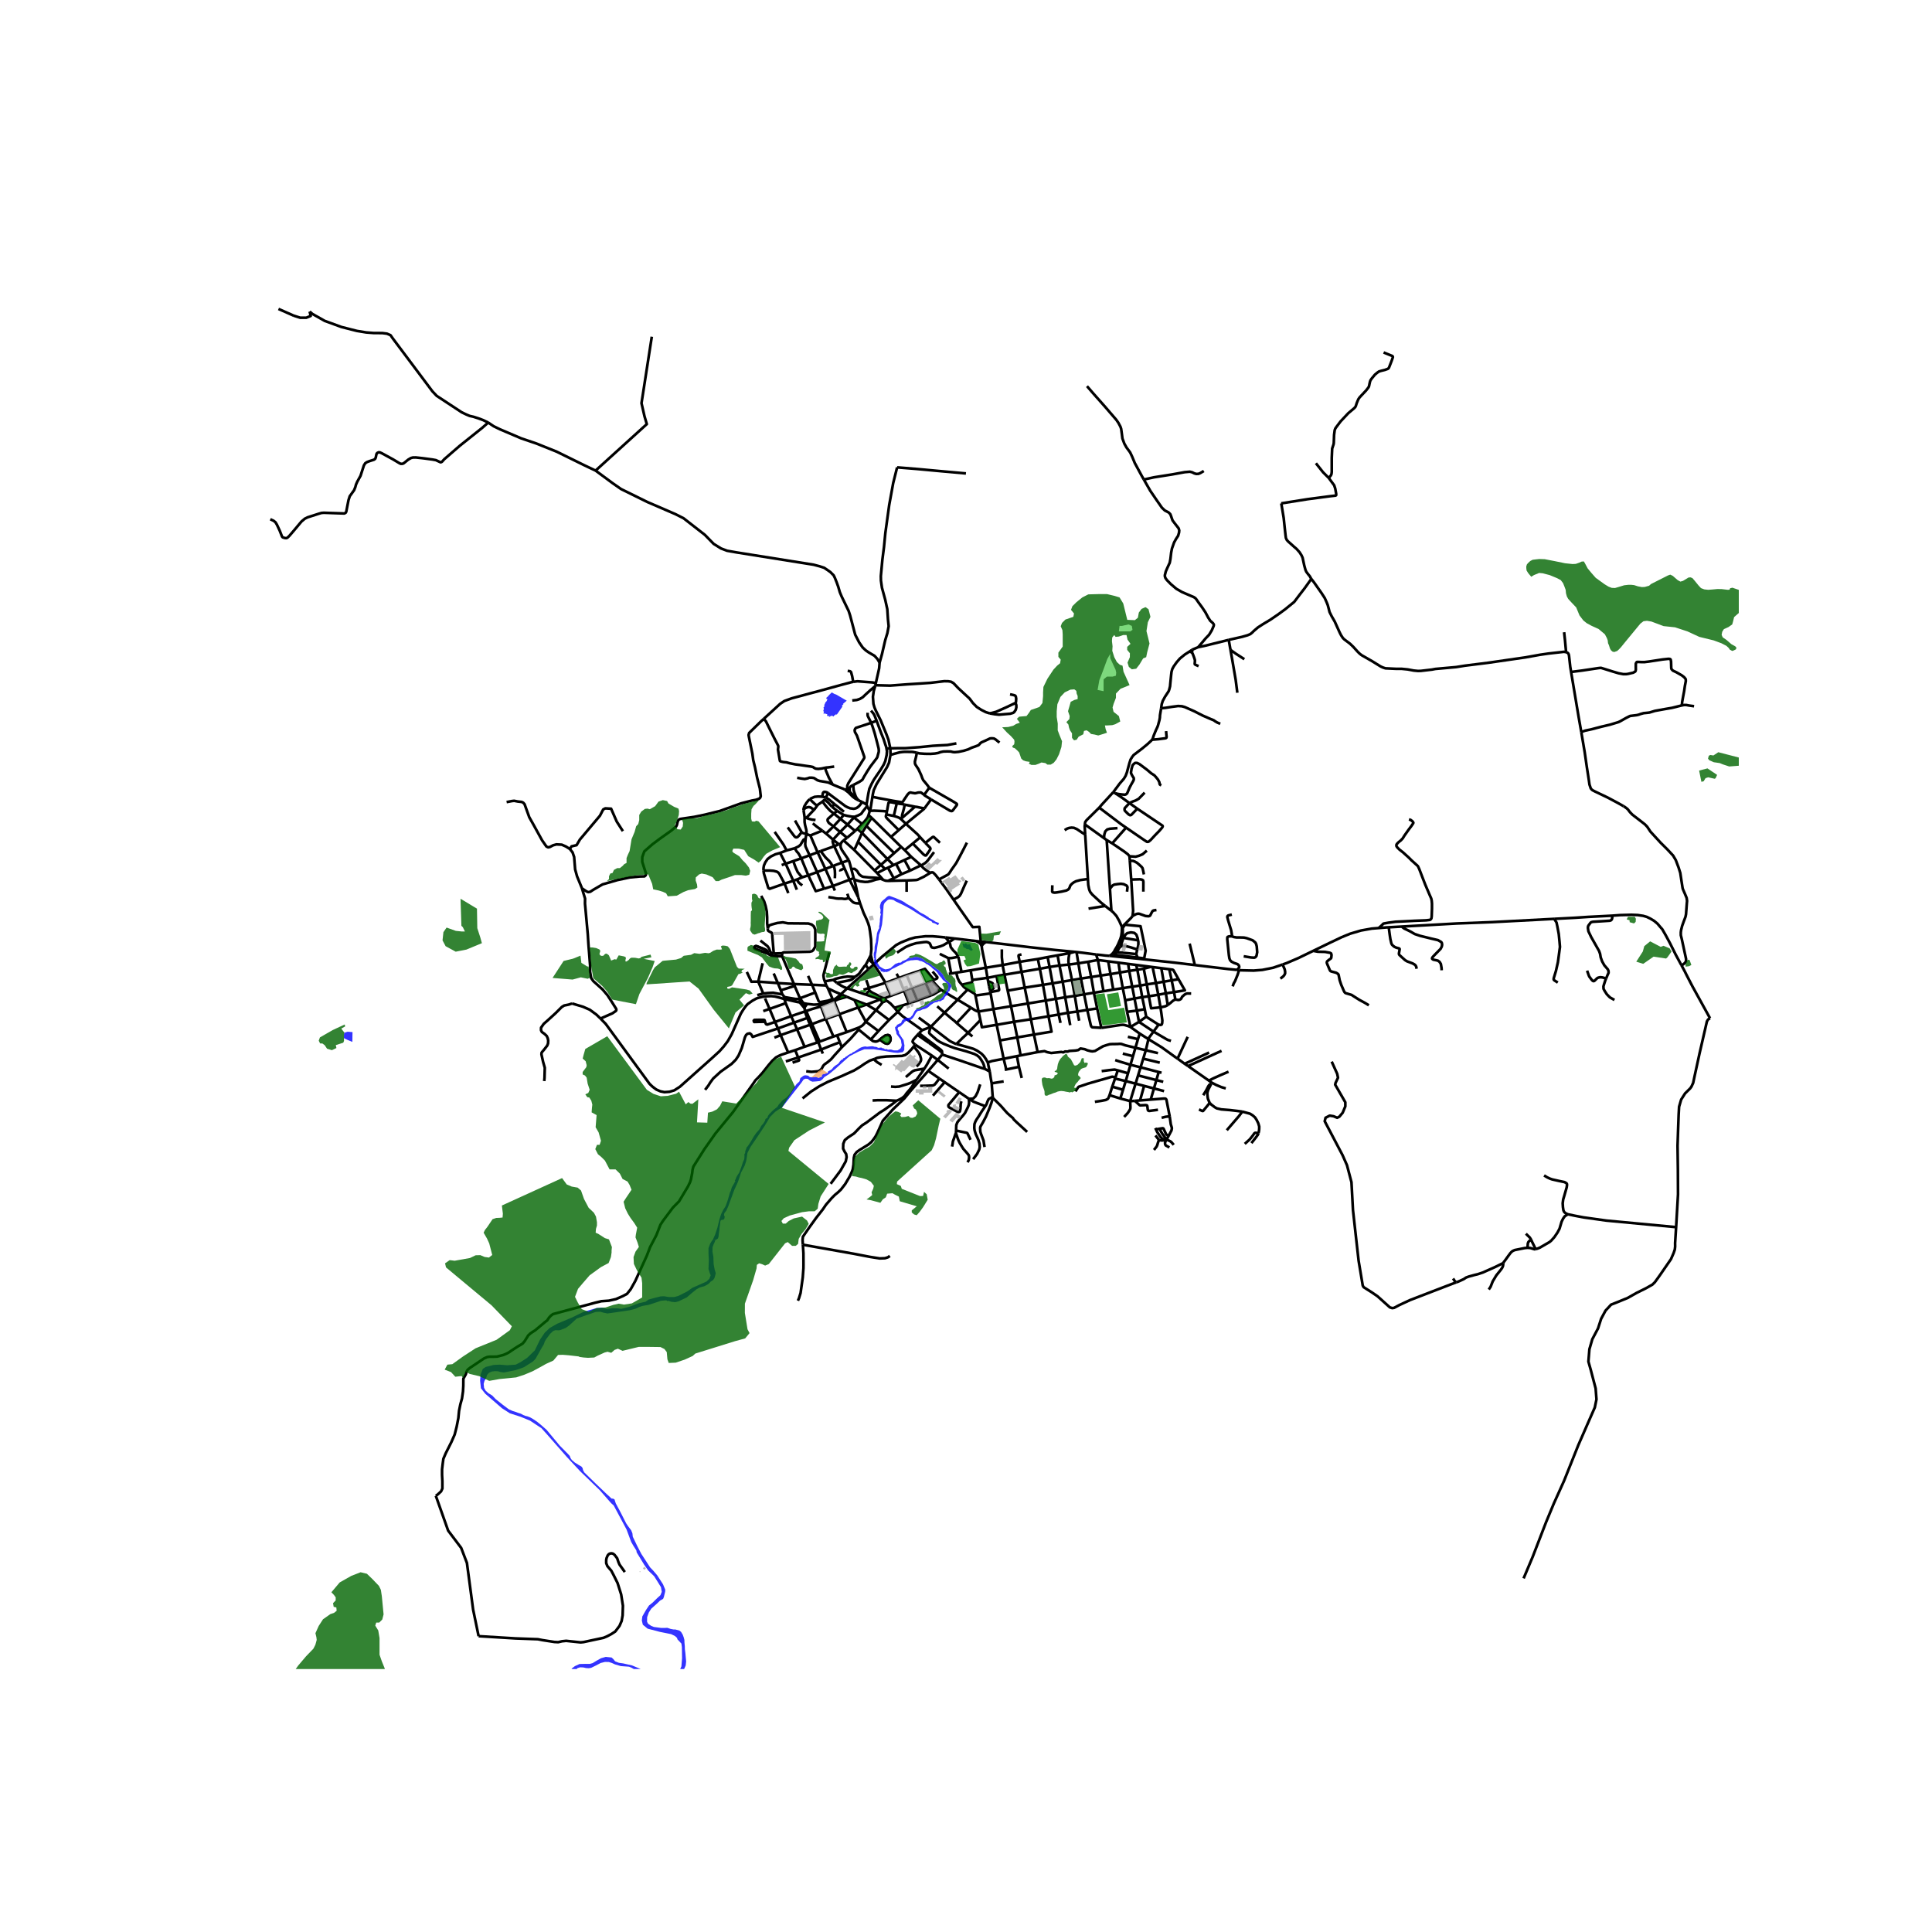 <svg xmlns="http://www.w3.org/2000/svg" width="960" height="960" viewBox="0 0 720 720"><defs><style>*{stroke-linejoin:round;stroke-linecap:butt}</style></defs><g id="figure_1"><path id="patch_1" d="M0 720h720V0H0z" style="fill:#fff"/><g id="axes_1"><path id="patch_2" d="M90 622.008h558V105.192H90z" style="fill:#fff"/><g id="LineCollection_1"><path d="m363.848 350.727-8.188-.978M363.848 350.727l1.66.168M363.848 350.727l.057.062.444.235.558.276.457.41.48.77M223.79 379.589l-1.487-1.442-2.478-1.83-2.54-1.123-4.112-1.23M202.813 402.882l.109-1.166.108-3.795-.619-2.148-.62-2.774.024-.636.24-.367.612-.707 1.262-1.622.313-.81.055-1.084-.175-.862-.363-.82-.821-.784-1.007-.714-.31-.665.016-.946 1.006-1.428 1.37-1.202 3.051-2.784 2.316-2.31.89-.538 1.688-.34 1.215-.416M413.498 408.138l4.019 1.244M413.498 408.138l1.009-3.17M408.032 410.62l2.509-.389 1.58-.31.68-.36.249-.312.448-1.111M421.282 382.727l-1.266-5.646M421.282 382.727l3.46 2.462M421.282 382.727l3.183-1.898M410.424 383.038l.535-.057 6.816-1.03.806-.029.554.083 1.27.368.877.354M415.543 401.95l3.983.939M415.543 401.95l-1.036 3.018M415.543 401.95l.122-.383M433.816 406.625l-3.775-.993M424.135 400.773l6.812 1.747M424.135 400.773l.926-3.015M424.135 400.773l-.945 3.073M433.506 403.162l-2.559-.642M427.983 387.258l-3.24-2.069M427.983 387.258l-.968 4.137M438.84 394.525l-.908-.622-4.937-3.558-2.09-1.293-2.922-1.794M429.878 384.441l-1.699 2.3-.196.517M421.192 410.35l1.998-6.504M421.192 410.35l-3.675-.968M422.931 410.244l-1.442.113-.297-.007" clip-path="url(#pdeec691678)" style="fill:none;stroke:#000"/><path d="m418.934 416.238 1.355-1.47.604-.91.333-.616.054-.629-.088-2.263M423.19 403.846l-3.664-.957M423.19 403.846l3.187.832M419.526 402.889l-1.003 3.24M419.526 402.889l.846-2.905M424.742 385.19l-.662 2.071M417.517 409.382l1.006-3.253M425.06 397.758l-3.765-.943M425.06 397.758l6.753 1.753M425.06 397.758l.992-3.225M421.295 396.815l-.923 3.169M421.295 396.815l.936-3.212M415.607 395.06l1.782.585 3.906 1.17M432.871 399.787l-1.058-.276M430.041 405.632l-3.664-.954M430.041 405.632l-1.208 4.148M430.041 405.632l.906-3.112M430.947 402.52l.866-3.009M428.833 409.78l-3.966.311M435.938 416.154l-1.243-6.328-.178-.28-.264-.148-.736.014-4.684.368M420.372 399.984l-3.802-1.088M416.57 398.896l-.905 2.671M410.557 399.18l2.663-.354 2.137-.226 1.213.296M424.867 410.091l1.51-5.413M424.867 410.091l-1.936.153M418.523 406.129l-4.016-1.16M432.22 396.026l-6.168-1.493M426.052 394.533l.963-3.138M431.55 392.474l-4.535-1.08M423.143 390.474l-.912 3.13M423.143 390.474l.937-3.213M423.143 390.474l3.872.92M386.692 392.082l2.535-.362 1.081.398 1.457.31 3.741-.398.776.151.637-.318.977.032.601-.231 2.347-.16.985-.175.855-.58 1.56.254.951.406 1.221.318.672.088.977-.143 2.982-1.743 1.378-.462 1.178-.326 1.029-.056 1.692-.008 1.011-.072.576.048 1.498.516 3.734.905M420.325 386.384l3.755.877M422.231 393.603l-3.8-.962M427.157 378.908l-2.692 1.921M427.157 378.908l4.614 2.955M427.157 378.908l-.55-2.824M431.771 381.863l-1.893 2.578M432.472 375.415l.322 2.095.33 2.42.047.344-.03.58-.053.53-.172.438-.442.17-.703-.13M429.878 384.441l-5.413-3.612M436.387 387.914l-1.192-.367-.915-.51-4.402-2.596M409.147 357.763l3.853.498M409.147 357.763l-3.633.667M409.147 357.763l1.053 5.797M408.505 355.723l.253.857.389 1.183M419.322 372.785l-.89-4.538M419.322 372.785l.694 4.296M419.322 372.785l3.478-.666M431.655 370.71l2.825-.527M431.655 370.71l-3.51.574M431.655 370.71l-.864-4.351M431.655 370.71l.817 4.705M429.54 360.396l3.249.42M429.54 360.396l-.665-.086M429.54 360.396l1.251 5.963M435.178 374.57l-.698-4.387M438.015 372.466l-.808.43-.463.396-.482.417-1.084.862M432.472 375.415l1.795-.394.911-.45M432.789 360.815l2.955.382M432.789 360.815l.871 5.038M434.48 370.183l3.045-.444M434.48 370.183l-.82-4.33M439.202 364.93l-2.548.412M435.744 361.197l1.233.16.297.175.139.223 1.789 3.174M437.525 369.739l4.049-.668-2.372-4.142M433.66 365.853l2.994-.511M433.66 365.853l-2.869.506M430.791 366.359l-3.425.49M424.916 367.293l2.45-.445M424.916 367.293l-2.976.415M424.916 367.293l.753 4.33M424.916 367.293l-1.059-5.891M425.669 371.624l2.475-.34M425.669 371.624l-2.87.495M425.669 371.624l.938 4.46M423.412 359.605l5.463.705M423.412 359.605l-2.995-.387M423.412 359.605l.445 1.797M428.144 371.284l.846 4.472 3.482-.341M438.015 372.466l-.49-2.727M443.913 370.26l-1.502-.028-.558.184-.395.24-.48.424-.394.346-.465.848-.441.269-.38.113-.457-.028-.826-.162M423.857 361.402l2.385-.4M423.857 361.402l-3.03.426M410.2 363.56l3.645-.543M410.2 363.56l-3.55.544M410.2 363.56l1.037 5.838M426.242 361.002l2.633-.692M426.242 361.002l1.124 5.846M428.144 371.284l-.778-4.436M411.237 369.398l3.643-.594M411.237 369.398l-3.574.568M436.654 365.342l.871 4.397M436.654 365.342l-.91-4.145M369.17 370.21l-5.645.797M369.17 370.21l-.08-.505M369.17 370.21l1.051 5.86M363.525 371.007l1.16 5.96M360.615 368.776l2.044 1.234.472.268.244.297.15.432M375.537 369.183l6.34-1.12M375.537 369.183l1.246 5.81M375.537 369.183l-1.204-5.938M364.686 376.968l5.535-.899M364.686 376.968l.673 3.179M361.836 375.539l1.403.89.79.39.657.149M388.689 367.024l3.584-.564M388.689 367.024l-6.813 1.038M388.689 367.024l-1.167-5.994M388.689 367.024l1.04 5.851M386.78 357.396l.742 3.634M386.78 357.396l3.646-.707M386.78 357.396l-6.772 1.046M389.73 372.875l3.744-.637M389.73 372.875l-6.659 1.096M389.73 372.875l1.011 5.866M362.345 365.19l5.65-.773M362.345 365.19l-.597-3.572M358.489 366.974l3.217-.744.442-.147.154-.26.032-.248.011-.386M387.522 361.03l3.617-.668M387.522 361.03l-6.83 1.15M380.692 362.18l-6.359 1.065M380.692 362.18l1.184 5.882M380.692 362.18l-.684-3.738M383.071 373.971l-6.288 1.022M383.071 373.971l1.116 5.882M383.071 373.971l-1.195-5.909M386.692 392.082l-1.372-6.529M386.692 392.082l-6.34 1.233M380.008 358.442l-6.35 1.199M380.677 355.695l-.899.184-.178.169-.023.297.43 2.097M400.467 354.726l-1.9.499M400.467 354.726l.72.078M367.592 351.076l11.304 1.332 5.551.665 8.51.933 7.51.72M353.599 362.922l.869-.117M408.886 375.822l-3.7.543M408.886 375.822l-1.223-5.856M408.886 375.822l1.538 7.216M390.741 378.741l-6.554 1.112M390.741 378.741l3.798-.661M385.32 385.553l6.56-1.09-1.139-5.722M384.187 379.853l1.133 5.7M384.187 379.853l-6.267.942M356.414 362.468l1.914-.294M356.414 362.468l-1.946.337M358.489 366.974l-.949-1.102-.673-1.428-.341-1.343-.112-.633M361.748 361.618l5.634-.974M361.748 361.618l-3.42.556M360.615 368.776l-.814-.47-.638-.526-.674-.806M372.622 387.737l6.488-1.126M372.622 387.737l-1.197-5.819M372.622 387.737l1.409 6.846M385.32 385.553l-6.21 1.058M367.996 364.417l3.362-.661M367.996 364.417l-.614-3.773M367.996 364.417l.251 1.302M375.006 398.567l-.975-3.984M375.006 398.567l-.583.125M375.006 398.567l4.733-.986M367.382 360.644l6.275-1.003M365.843 352.48l.144 1.304 1.395 6.86M370.221 376.07l6.562-1.077M370.221 376.07l1.204 5.848M371.425 381.918l6.495-1.123M365.359 380.147l.567 2.677 5.499-.906M374.03 394.583l4.944-.991M368.124 395.94l1.57-.525.38-.072 3.957-.76M356.403 389.073l1.566.425 3.342.931 1.506.46 1.304.643 1.626 1.11.92.948.714 1.023.743 1.327M368.855 399.337l-.203-.823-.528-2.574M374.333 363.245l-2.975.51M373.657 359.64l.15.936.526 2.67M376.783 374.993l1.137 5.802M377.92 380.795l1.19 5.816M379.11 386.61l1.241 6.705M380.351 393.315l-1.377.277M379.74 397.581l-.766-3.99M379.74 397.581l1.021 4.155M373.359 353.792v2.956l.298 2.893M395.21 381.214l-.671-3.134M392.273 366.46l3.758-.636M392.273 366.46l-1.134-6.098M392.273 366.46l1.2 5.778M390.426 356.689l3.701-.67M390.426 356.689l.713 3.673M391.139 360.362l3.693-.558M369.572 403.74l4.468-.733M368.855 399.337l.408 2.746.309 1.657M369.96 408.726l-.063-.643-.325-4.343M394.539 378.08l3.438-.646M394.539 378.08l-1.065-5.842M393.474 372.238l3.497-.581M394.832 359.804l3.477-.34M394.832 359.804l-.705-3.784M394.832 359.804l1.2 6.02M396.031 365.824l3.466-.562M396.031 365.824l.94 5.833M398.833 382.062l-.856-4.628M396.97 371.657l3.578-.508M396.97 371.657l1.007 5.777M394.127 356.02l4.44-.795M397.977 377.434l3.52-.46M401.496 376.974l3.69-.609M401.496 376.974l-.948-5.825M401.496 376.974l.666 3.42M398.31 359.464l3.559-.465M398.31 359.464l1.187 5.798M398.567 355.225l-.164.83-.14.806-.085 1.336.131 1.267M399.497 365.262l3.335-.572M399.497 365.262l1.05 5.887M400.548 371.149l3.465-.6M404.013 370.548l3.65-.582M404.013 370.548l-1.181-5.858M404.013 370.548l1.174 5.817M401.187 354.804l.682 4.195M408.505 355.723l-4.971-.65-2.347-.269M401.869 359l3.645-.57M401.869 359l.963 5.69M410.424 383.038l-3.399-.198-.287-.255-.209-.431-1.342-5.789M402.832 364.69l3.819-.586M406.65 364.104l-1.136-5.674M406.65 364.104l1.013 5.862M417.368 362.428l-.553-3.675M417.368 362.428l1.064 5.819M417.368 362.428l3.459-.6M417.368 362.428l-3.523.59M418.432 368.247l3.508-.54M418.432 368.247l-3.552.557M420.417 359.218l-.672-.086-1.862-.241-1.068-.138M413 358.26l1.96.254 1.855.24M422.8 372.119l-.86-4.411M422.8 372.119l.872 4.51M424.465 380.83l-.793-4.202M420.417 359.218l.41 2.61M421.94 367.708l-1.113-5.88M423.672 376.628l2.935-.544M420.016 377.08l.234-.022 3.422-.43M365.843 352.48l-.335-1.585M365.843 352.48l.438-.528.354-.345.347-.286.61-.245M367.592 351.076l-2.084-.181M350.223 355.475l3.16 1.569M358.328 362.174l-.856-4.103-.33-1.51M353.667 351.049l.211.349.17.339.125.551.123.636.225.332.774.99.922.89.925 1.426M353.382 357.044l.96.028.768-.114 2.032-.396M353.382 357.044l1.086 5.761M343.672 383.912l-1.183 1.163M346.93 382.609l-1.288.557-.715.28-.56.2-.695.266" clip-path="url(#pdeec691678)" style="fill:none;stroke:#000"/><path d="m334.567 377.098 1.853 1.647 3.143 2.24 4.11 2.927M360.615 368.776l-3.732 3.79M356.883 372.567l-4.875 4.84M356.883 372.567l4.953 2.972M350.81 368.925l.505.296 3.027 1.9 2.54 1.446M347.38 365.451l-2.413.86M347.38 365.451l.656-.282M347.38 365.451l2.568 2.765M349.438 369.65l.51-1.434M349.438 369.65l1.373-.725M346.999 370.944l.873-.33 1.566-.964M336.53 374.624l2.202-.667M336.53 374.624l-3.155.958M336.53 374.624l-1.963 2.474M349.948 368.216l.863.71M330.032 372.777l.023-.273-.134-.348-.213-.207M333.375 375.582l-1.518-1.604-1.053-.807-.772-.394M329.083 373.362l.24-.002.284-.086.271-.21.154-.287M328.953 371.828l-.325.164-.114.111-.095.167" clip-path="url(#pdeec691678)" style="fill:none;stroke:#000"/><path d="m323.951 369.172 1.165.786 3.837 1.87M329.708 371.95l-.267-.122-.191-.031-.297.031M329.708 371.95l2.252-.83M328.375 372.345l-5.422 2.018M328.375 372.345l-.039.271.051.235.15.237.26.191.286.083M328.375 372.345l.044-.075M329.083 373.362l-2.627 3.088M334.126 362.887l.877 1.586M338.732 373.957l3.1-1.096M338.732 373.957l-1.81-4.702M335.003 364.473l1.92 4.782M335.003 364.473l2.918-1.091M335.003 364.473l-5.017 1.8M336.922 369.255l-4.962 1.865M336.922 369.255l2.936-1.142M339.858 368.113l1.974 4.748M339.858 368.113l-1.937-4.731M339.858 368.113l5.11-1.803M341.832 372.861l5.167-1.917M337.921 363.382l4.91-1.627M344.967 366.31l2.032 4.634M344.967 366.31l-2.135-4.555M324.513 387.395l2.861-3.155M324.513 387.395l-4.512-3.693M327.906 387.416l-.602.463-.592.243-.546.04-.806-.163-.847-.604M334.567 377.098l-.503-.641-.69-.875M288.59 386.705l2.323-.939M306.646 392.649l-.627-1.498M304.932 388.384l.53-.205M304.932 388.384l-.33.114M304.932 388.384l1.087 2.767M306.019 391.151l-8.563 2.961M312.992 388.413l-3.823 1.444-3.15 1.294M292.848 395.554l4.608-1.442M311.97 385.843l3.559-1.195M311.97 385.843l-1.36.442M311.97 385.843l1.022 2.57M296.333 391.356l3.523-1.268M296.333 391.356l-2.602.862M296.333 391.356l1.123 2.756M295.365 396.024l2.363-.8.097-.186-.37-.926M299.922 376.95l.933 2.413M299.922 376.95l.538-.173M299.922 376.95l-5.1 1.749M299.922 376.95l.058-.576M304.602 388.498l-4.746 1.59M304.602 388.498l-1.82-4.44M301.904 381.91l.677-.257M301.904 381.91l-4.859 1.7M301.904 381.91l.879 2.147M301.904 381.91l-1.05-2.547M305.462 388.18l5.149-1.895M305.462 388.18l-1.945-4.408M300.46 376.777l-.48-.403M305.96 375.07l-3.256.94-2.244.767M300.46 376.777l.96 2.353M302.581 381.653l5.135-1.898M302.581 381.653l-1.161-2.523M302.581 381.653l.936 2.12M300.855 379.363l.565-.233M300.855 379.363l-4.917 1.739M300.793 374.12l-1.386-.256M310.487 372.743l-1.092.493-.937.396-1.123.29-1.672.367-2.389.12-2.481-.29M300.793 374.12l-1.038 1.43M292.81 373.858l-6.016 2.141M292.81 373.858l-.496-1.548M292.81 373.858l2.013 4.84M284.447 376.819l2.347-.82M290.913 385.766l6.132-2.156M290.913 385.766l2.818 6.452M290.913 385.766l-1-2.495M285.105 372.056l1.689 3.943M286.794 375.999l2.036 4.855M162.418 557.453l.729-.524 1.22-1.125.496-1.074v-2.713l-.124-2.374v-2.035l.248-2.148.248-1.809.867-2.034 2.106-4.183 1.239-2.826.743-2.94.62-3.165.266-2.72.477-2.368.619-2.26.372-2.6.124-2.15.018-2.605.918-1.66.21-.887.48-.789.725-.612 5.389-3.618 1.177-.509.867-.113h1.239l1.61-.056 2.355-.622 1.176-.509.93-.509.805-.565 2.168-1.413 1.982-1.187.743-.848 1.425-2.261.806-.735 1.176-.791.558-.34 3.716-3.109.806-.621.681-1.018.64-.683.82-.622 15.773-4.261 2.253-.538 2.803-.204 2.625-.58 2.617-1.145 1.518-.812 1.355-1.71 1.726-3.08 4.298-9.434.75-1.944.474-1.265 2.314-4.395.65-1.653.907-2.311 1.022-1.555 3.593-4.794 2.3-2.329 3.329-5.568.774-1.583.356-1.088.248-1.315.186-.96.139-1.23.31-1.216 4.104-6.501 4.103-5.823 6.582-8.028 6.504-9.158 1.069-1.513.805-1.173.936-.926 1.619-1.78 2.222-2.813 1.448-1.703 1.378-1.265 1.115-.6.867-.382 2.571-.87M289.914 383.271l6.024-2.17M289.914 383.271l-1.084-2.417M262.775 406.147l1.285-1.696.557-.933 1.147-1.569 2.787-2.551 4.111-2.925 1.55-1.555 1.029-1.555 1.208-2.805 1.154-3.958.425-.877.511-.452.883-.183.542.409.534.925 9.416-3.15M288.83 380.854l5.993-2.155M285.086 380.794l.306.707.163.219.401.116 2.874-.982M294.823 378.699l1.115 2.403M295.938 381.102l1.107 2.508M297.045 383.61l2.81 6.478M307.716 379.755l5.075-1.79M307.716 379.755l-1.756-4.684M307.716 379.755l2.895 6.53M305.96 375.07l4.903-1.957M312.791 377.965l6.982-2.483M312.791 377.965l2.738 6.683M312.791 377.965l-1.928-4.852M315.529 384.648l3.91-1.465M318.442 372.677l1.33 2.805M318.442 372.677l4.51 1.686M318.442 372.677l-2.867-1.214M319.773 375.482l3.18-1.119M319.773 375.482l2.878 5.24M313.379 370.515l.534.253M308.55 368.344l2.564 1.224 2.265.947M310.487 372.743l1.4-.928 1.492-1.3M323.671 361.192l-6.885 6.166-1.88 1.732-1.527 1.425M322.953 374.363l3.503 2.087M308.55 368.344l1.728 3.945M308.55 368.344l-.603-1.087M326.456 376.45l-3.805 4.271M326.456 376.45l4.847 3.664M331.303 380.114l-3.929 4.126M331.303 380.114l3.264-3.016M322.651 380.721l4.723 3.519M319.44 383.183l.91-.358 1.023-.635.59-.58.688-.889M310.487 372.743l-.21-.454M310.54 365.179l1.318 1.098M310.54 365.179l-3.173.525M318.64 364.055l-2.827-.113-1.208.142-1.486.275-1.716.419-.863.4M323.864 368.184l6.122-1.912M323.864 368.184l.087.988M323.864 368.184l-1.034-2.96M321.791 368.86l1.149-.356.924-.32M323.951 369.172l-1.348 1.462M328.419 372.27l-1.587-.27-4.228-1.366" clip-path="url(#pdeec691678)" style="fill:none;stroke:#000"/><path d="m311.858 366.277.688.45.677.439 1.258.684 1.917.694 3.995 1.357 2.21.733M331.96 371.12l-1.974-4.848M322.6 359.59l1.071 1.602M323.72 357.518l-.618 1.174-.31.566-.192.331M318.64 364.055l.55-.424.93-.706.712-1.004.951-1.343.318-.452.499-.537M325.297 359l1.063 1.45 1.75 2.672 1.876 3.15" clip-path="url(#pdeec691678)" style="fill:none;stroke:#000"/><path d="m352.377 349.357-4.71-.43-2.716-.017-3.818.438-2.082.572-3.26 1.301-1.83.976-5.238 4.32-4.017 3.731-.491.415-.544.529M325.297 359l-.774-3.05M323.72 357.518l.616.558.475.425.486.499M323.72 357.518l.803-1.567M311.858 366.277l3.568-.717 1.126-.217.867-.304.625-.46.596-.524M307.947 367.257l-.238-.678-.342-.875M309.07 354.974l-2.03 7.767-.17.686.055.6.131.763.311.914M343.222 322.486l-3.624-3.164M343.222 322.486l-4.031 1.947M348.086 317.566l-2.322 3.095-.65.68-.372.31-.743.453-.392.258-.385.124M346.615 325.319l-.348-.304-.573-.34-.705-.494-.874-.68-.893-1.015M314.368 313.192l3.91 3.496M314.368 313.192l1.298-.974M313.374 314.396l.31-.576.684-.628M339.598 319.322l-2.425-2.52M339.598 319.322l-2.528 1.175M326.883 325.363l2.272 2.557M326.883 325.363l2.978-1.514M325.911 324.408l.417.41.555.545M333.072 327.284l2.864-1.5M333.072 327.284l-2.136.997M333.072 327.284l-2.174-3.917M335.936 325.785l3.255-1.352M335.936 325.785l-1.99-3.836M330.898 323.367l2.092-.973M330.898 323.367l-1.037.482M339.19 324.433l-2.12-3.936M333.947 321.95l3.123-1.453M333.947 321.95l-.957.444M335.842 315.626l1.331 1.176M335.842 315.626l-3.79-3.728M335.842 315.626l-2.6 2.3M319.477 308.907l1.77 1.479M319.477 308.907l1.8-1.835M319.477 308.907l-.75.728M330.74 320.14l2.501-2.213M330.74 320.14l-2.454 2.17M330.74 320.14l2.25 2.254M330.74 320.14l-9.493-9.754M319.747 313.72l8.54 8.59M319.747 313.72l1.5-3.334M318.279 316.688l.493-.762.975-2.206M328.286 322.31l-2.375 2.098M328.286 322.31l1.575 1.539M322.875 307.798l10.366 10.129M322.875 307.798l1.936-3.026M322.875 307.798l-1.628 2.588M318.279 316.688l7.632 7.72M324.81 304.772l7.242 7.126M324.81 304.772l-1.13-.996M320.551 336.707l-.714-2.318M324.523 355.95l.21-2.227-.13-3.718-.373-2.862-.294-1.795-.402-1.287-.534-1.342-1.18-2.536-1.269-3.476M316.305 334.648l.554.587 1.02.984.574.268.605.125 1.493.095M316.34 320.576l-2.563.894M313.374 314.396l-.131.427.047.92.426.989 2.624 3.844M317.316 324.075l-.45-1.725-.526-1.774M313.374 314.396l-.766.255M291.307 322.385l1.495-.501M318.147 327.262l-.83-3.187M318.147 327.262l.23.565M318.147 327.262l-1.545.59M310.417 330.167l6.185-2.314M310.417 330.167l-3.36 1.053M310.417 330.167l.706 1.717M310.417 330.167l-2.826-6.354M307.591 323.813l2.68-1.006M307.591 323.813l-3.082 1.202M307.591 323.813l-2.896-6.191M304.695 317.622l1.17-.456M304.695 317.622l-2.98 1.124M304.695 317.622l-2.694-6.273M302 311.35l4.422-1.785M302 311.35l-1.455-.524M301.714 318.746l-3.113 1.138M301.714 318.746l2.795 6.269M300.235 312.547l-.07.558-.092 1.506.123.855 1.518 3.28M296.17 316.123l1.417-.685.72-.58.682-1.152.464-.77.782-.389M300.545 310.826l-.263 1.29-.047.431M304.51 325.015l-3.292 1.194M307.056 331.22l-.185-.551-2.362-5.654M292.376 329.297l-5.552 1.937-.488-.297-1.657-5.413-.154-1.09" clip-path="url(#pdeec691678)" style="fill:none;stroke:#000"/><path d="m292.376 329.297-1.955-3.653-.399-.474-.48-.307-1.235-.329-1.533-.116-2.25.017" clip-path="url(#pdeec691678)" style="fill:none;stroke:#000"/><path d="m290.72 317.876-1.743.488-1.68.813-1.263.975-.828 1.215-.511 1.174-.162.94-.008.954M293.778 332.846l-1.402-3.549M292.376 329.297l3.252-1.045M292.802 321.884l2.92-1.004M292.802 321.884l-2.083-4.008M292.802 321.884l2.826 6.368M296.954 331.56l-1.326-3.308M295.628 328.252l1.56-.559M290.72 317.876l2.415-.947M299.089 326.909l2.13-.7M299.089 326.909l-1.9.784M295.721 320.88l.133.658.633 1.724.79 1.746 1.139 1.392.673.509M295.721 320.88l2.88-.996M301.218 326.21l-2.617-6.326M307.056 331.22l-3.058.876-2.78-5.887M296.17 316.123l.79 1.258.472.488.302.46.542.975.325.58M296.17 316.123l-3.035.806M310.428 312.888l2.18 1.763M310.428 312.888l-2.574-2.232M310.886 315.371l-.314-.76-.143-.47-.082-.354-.037-.335.118-.564M313.094 310.052l-2.513 2.693-.153.143M313.777 321.47l-3.148 1.177M313.777 321.47l.954 2.155M310.886 315.371l2.454 5.188.437.911M310.886 315.371l1.722-.72M310.886 315.371l-5.022 1.795M316.602 327.853l3.235 6.536M316.602 327.853l-1.87-4.228M318.377 327.827l.798 3.35.662 3.212M316.305 334.648l-.53-1.576M308.7 334.316l1.69.236 1.196.259.72.07.88.014.578-.008.478.066.406.056.511-.018.535-.141.611-.202M310.27 322.807l.359-.16M305.864 317.166l.72.986 1.12 1.442.727.71.577.558.736.958.526.987M310.629 322.647l.337.903.144.747.077 1.488-.057 1.512M318.538 304.379l-.3.26M323.154 300.397l-1.62 2.038-.331.507-.332.397-1.056.545-1.277.495M314.428 303.712l1.293.326 1.812.318 1.005.023M307.854 310.656l-1.432-1.091M307.854 310.656l2.757-2.686M314.428 303.712l-1.215 1.46M312.015 302.19l.818.533 1.595.99M307.773 297.235l-.596-.184-.748-.142M301.842 297.828l.435-.307 1.307-.562 1.301-.124 1.544.074" clip-path="url(#pdeec691678)" style="fill:none;stroke:#000"/><path d="m308.74 295.637-.243-.159-.469-.243-.573-.128-.294.007-.248.081-.143.213-.116.197-.225 1.304M314.527 302.513l-3.42-2.734M300.545 310.826l-1.673-.49M299.848 304.582l-.008 1.76.179 1.088.216.883.248.94.077.856-.015.717M299.848 304.582l.644.215M299.453 301.896l.287 1.908.108.778M300.492 304.797l.854.329 1.216.311 1.363.17M304.5 300.272l.358-.422 1.692-1.12M309.977 300.602l-.684-.797-.85-.899-.912-.727-.266-.11-.236.19-.282.216-.197.254M310.76 303.193l-1.31-1-1.271-1.318-.757-.937-.55-.763-.322-.446M303.367 301.783l-1.173 1.23-1.702 1.784M304.5 300.272l-.246.362-.658.905-.229.244M299.453 301.896l.248-.393.422-.346.542-.237.774-.158.693.18 1.235.84" clip-path="url(#pdeec691678)" style="fill:none;stroke:#000"/><path d="m301.842 297.828-.6.481-.748.965-.762 1.261-.26.882-.019.48M315.84 307.297l2.399-2.657M315.84 307.297l-2.746 2.755M315.84 307.297l-2.627-2.126M318.728 309.635l-.599-.424-2.288-1.914M313.213 305.171l-2.602 2.799M313.213 305.171l-2.453-1.978M318.728 309.635l-3.062 2.583M322.914 299.839l.24.558M330.386 279.024l.162.94-.116 1.42-.518 2.27-.58 1.3-1.201 1.993-1.44 2.092-1.053 1.584-.751 1.378-.906 1.943-.38 1.789-.557 3.406-.132.7M321.365 298.9l.312.188 1.237.751M310.76 303.193l1.255-1.003M310.611 307.97l-1.741-1.303-.412-.686-.046-.403.094-.367 2.254-2.018M309.977 300.602l1.223.962.815.626M311.106 299.779l-1.13.823M307.773 297.235l1.12.668 2.213 1.876M313.094 310.052l2.572 2.166M313.094 310.052l-2.483-2.082M321.277 307.072l-3.038-2.432M323.68 303.776l-.324.827-.292.457-.932 1.119-.855.893M323.68 303.776l.466-1.605M331.857 281.335l-.042-2.46M325.122 296.95l.123-.786.372-1.682 1.068-2.29 2.106-3.421 1.766-2.856.774-1.71.186-1.06.34-1.81M341.69 280.515l-1.556-.297-2.865-.042-.828.05-1.146.148-1.812.48-1.626.481M326.685 268.598l-.798-2.021-.387-.665-.893-1.09M330.386 279.024l-.131-.664-.365-1.04-.588-1.844-.921-2.284-1.696-4.594M324.647 269.323l.775-.236 1.263-.489M325.122 296.95l-.674 4.331-.302.89M323.154 300.397l.247.517.745 1.257M330.52 302.419l-1.234-.145-3.515-.16-1.625.057M321.365 298.9l-1.347-.588M308.74 295.637l.6.514 5.696 4.263.82.438.98.38 1.316.176.682-.141.503-.205.813-.65 1.215-1.512M352.008 377.407l-5.077 5.202M352.008 377.407l-2.737-2.378M356.52 381.263l-.767-.744-.993-.782-2.752-2.33M362.395 386.245l-1.61-1.334M361.836 375.539l-5.315 5.724M356.52 381.263l4.265 3.648M360.785 384.911l4.574-4.764M356.403 389.073l1.625-1.556.568-.574 2.19-2.032M346.93 382.609l3.854 2.931 3.19 2.432 2.01.987.419.114M342.386 379.249l4.545 3.36" clip-path="url(#pdeec691678)" style="fill:none;stroke:#000"/><path d="m366.996 398.335-.149-.725-.216-.749-.263-.678-.775-1.322-.596-.82-.774-.664-1.084-.58-3.113-1.024-4.135-1.146-1.665-.593-2.477-1.01-1.48-.714-1.099-.714-2.582-2.25-.217-.255-.092-.258-.005-.244.299-1.077.358-.903M351.06 392.988l.062-.515-.039-.355M351.083 392.118l-.04-.416-.452-.497-3.993-3.026M346.188 388.644l4.01 2.89.45.433.435.151M366.996 398.335l1.859 1.002" clip-path="url(#pdeec691678)" style="fill:none;stroke:#000"/><path d="m351.06 392.988 6.543 2.17 6.883 2.366 1.022.36 1.488.45M369.09 369.705l-.152-.597M371.358 363.756l.095.337.884 4.563-.008.297-.209.205-3.03.547M368.247 365.72l.379 1.964" clip-path="url(#pdeec691678)" style="fill:none;stroke:#000"/><path d="m370.214 367.446-.173-.802-.053-.074-.129-.174-.731-.393-.88-.284M368.938 369.108l-.312-1.424M370.214 367.446l.087.392.006.218-.041.197-.157.227-1.171.628M361.087 409.5l-3.618-2.484M356.312 421.327l.013-.707.062-1.356.389-1.005.743-.961 1.394-1.612.726-.93 1.084-2.163.341-.877.097-.846-.02-.447-.054-.924" clip-path="url(#pdeec691678)" style="fill:none;stroke:#000"/><path d="m367.22 412.267-4.448-1.719-1.685-1.049M365.291 404.112l-.944 2.883-.79 1.54-.805.806-.473.113-1.192.045M345.944 399.08l4.128 2.85M345.944 399.08l3.528-4.084M299.206 463.867l-.109-1.738.116-1.209.527-.798 1.997-2.883 2.37-3.293 2.523-3.232 1.196-1.76 2.072-2.4 1.232-1.243 1.176-.965 1.097-1.045 1.588-2.055 1.72-2.91.808-1.767.289-.831.271-1.738.122-2.535.266-1.106.809-1.037 1.055-.755 3.337-2.055 1.066-.91.851-1.065.75-1.103.601-1.166 1.345-2.967.707-1.615 3.768-4.246 4.246-4.046 2.394-2.902 6.548-7.413M341.92 385.673l.569-.598M341.92 385.673l4.268 2.971M341.042 389.3l-.575-.537-.385-.536.153-.556.31-.421 1.374-1.577M348.036 365.169l-3.335-4.11-1.87.696M352.377 349.357l3.283.392M353.667 351.049l-.47-.676-.82-1.016M291.493 356.409l4.39 10.318M291.462 355.264l-.023.466.054.679" clip-path="url(#pdeec691678)" style="fill:none;stroke:#000"/><path d="m286.247 355.461.391.258.341.202.415.198.538.177 3.561.113M298.028 373.56l.093-1.533M298.028 373.56l1.379.304M298.028 373.56l1.753 2.1M292.314 372.31l4.65 1.064 1.064.187M295.884 366.727l.244.703M295.884 366.727l6.744.268M295.884 366.727l-6-.36M307.947 367.257l-5.32-.262M284.438 370.252l-1.864-4.423M284.438 370.252l-2.229.608M291.555 370.536l-1.223-.155-2.207-.41-1.99.099-1.697.182M284.209 358.97l-1.635 6.86M282.574 365.83l7.31.536M278.321 362.217l1.69 3.633 2.563-.02M291.555 370.536l-.58-1.484M298.121 372.027l-.538.276-1.111-.014-2.602-.445-1.34-.227-.44-.36-.535-.721M288.327 362.782l1.556 3.584M289.883 366.366l1.092 2.686M223.79 379.589l1.958 2.007 16.322 22.325 1.14 1.086 1.384 1.034 1.518.665 1.498.302 1.898-.134 1.823-.55 2.079-1.35 8.296-7.406 3.663-3.265 2.748-2.516 1.603-1.802 1.502-1.979 1.464-2.586 3.422-7.71.875-1.41.863-1.227.732-.834 1.758-1.265 1.618-.897 1.181-.35 1.324-.304.91-.127.917-.035 1.15-.036 1.328.13 1.514.372 2.036.583M296.128 367.43l1.993 4.597M296.128 367.43l-5.153 1.622M301.148 363.687l1.48 3.308M302.628 366.995l1.194 2.88M303.822 369.875l-5.7 2.152M310.278 372.289l-1.069.41-.646.219-2.978.558-.487-.332-1.276-3.269M298.121 372.027l1.286 1.837M299.407 373.864l.348 1.685M349.472 394.996l4.065 3.237M349.472 394.996l-2.222-1.629M351.06 392.988l-.318.488-1.27 1.52M341.042 389.3l6.208 4.067M341.042 389.3l-.497.635M288.358 355.363l-.876-.184-.379-.41-.538-1.368-.507-.756-2.253-1.785-.426-.325M291.462 355.264l-.857.016-2.247.083M286.131 345.98l-.02.46.18.449.556.34.682.324.278.559.016.89.535 6.36" clip-path="url(#pdeec691678)" style="fill:none;stroke:#000"/><path d="m291.462 355.264.473-.333 9.795-.254.929-.226.425-.389.744-1.272.007-6.375-.51-1.152-.798-.7-1.316-.402-7.542-.064-1.92-.36-2.044.233-2.122.572-.86.325-.36.474-.232.64M283.667 333.865l1.1 2.019.557 1.753.434 2.035.139 2.165v2.262l.234 1.882M315.575 371.463l-1.662-.695M315.575 371.463l-3.304.973M313.913 370.768l-1.642 1.668M310.863 373.113l1.408-.677M319.44 383.183l.56.519M327.906 387.416l1.084-.828 1-.702.914-.17.612.234.34.833.031.552-.085.473-.364.665-.372.395-.34.085-.441-.056-.581-.212-.929-.622-.87-.647" clip-path="url(#pdeec691678)" style="fill:none;stroke:#000"/><path d="m327.906 387.416.87.647.928.622.58.212.442.056.34-.085.372-.395.364-.665.085-.473-.03-.552-.34-.833-.613-.234-.913.17-1 .702-1.085.828M313.721 390.276l-2.661 2.925-1.378 1.61-1.342 1.106-1.013.704-.496.509-.68 1.243-.59.518-.588.33-1.177.113-1.425.114-1.92-.227M313.721 390.276l-.729-1.863M320 383.702l-3.04 3.406-3.239 3.168M413.506 356.22l-1.571-.122-1.642-.205-1.788-.17M413.845 363.017l1.035 5.787M413.845 363.017l-.845-4.756M334.116 410.22l-1.549 1.229-3.026 2.143-1.712 1.065-4.894 3.675-1.647 1.054-1.264 1.207-.743.792-.991 1.017-2.23 1.47-1.24 1.018-.557 1.357-.062 1.809.582 1.167.558.848.161 1.15-.31 1.583-1.92 3.392-3.717 4.975M326.035 394.6l-1.907.673-1.874 1.123-1.735 1.187-2.23 1.357-4.893 2.205-4.894 2.036-3.134 1.62-3.122 1.998-3.159 2.544M346.188 388.644l.41-.465M341.564 402.408l-1.004 1.421-.726 1.218-.95 1.19-1.034 1.182-.712 1.004-.833.703-1.027.599-1.162.494M325.183 410.119l1.812-.1h3.422l3.699.2M328.226 327.454l-1.82.338-.86.29-.843.27-1.301.288-1.069.036-1.819-.22-2.137-.629M286.247 355.461l-.251-.855-.348-.445-.659-.375-2.996-1.18-.386-.012-.307.127-.186.24-.03.27.104.224.403.255 3.747 1.349.487.177.422.225" clip-path="url(#pdeec691678)" style="fill:none;stroke:#000"/><path d="m286.247 355.461-.422-.225-.487-.177-3.747-1.35-.403-.254-.104-.225.03-.27.186-.239.307-.127.386.013 2.996 1.18.659.374.348.445.251.855M330.936 328.28l6.939-.164M329.155 327.92l.937.297.844.064M328.226 327.454l.93.466M317.316 324.075l.627-.261.55-.008.674.537.387.438.279.51.355.508.357.325.51.382.411.177.263.084 2.053.22 1.533.07 1.51.1.828.127.573.17M349.96 327.743l-1.23-1.577-.617-.653-.382-.343-.446-.088-.67.237" clip-path="url(#pdeec691678)" style="fill:none;stroke:#000"/><path d="m337.875 328.116 1.95-.077 1.548-.077.581-.12 2.277-1.082 2.384-1.441M368.626 367.684l1.588-.238M181.954 157.485l2.006 1.354 2.335 1.136 7.948 3.388 5.68 1.929 7.63 3.072 10.344 5.09 4.057 1.923M327.802 246.951l-.786-1.33-1.1-1.215-2.177-1.272-1.096-.76-1.156-1.078-1.331-1.937-1.45-2.828-1.895-7.167-.548-1.678-2.586-5.344-.697-1.654-.588-2.022-.612-1.703-.674-1.675-.425-.87-1.232-1.236-2.276-1.57-1.657-.544-2.308-.615-28.788-4.595-3.453-.608-2.276-.862-2.742-1.71-3.267-3.351-7.929-6.179-3.066-1.555-10.376-4.482-9.849-4.85-3.205-2.233-6.303-4.651M242.907 125.481l-3.84 24.772 1.114 4.863.867 2.94-19.094 17.32M115.399 116.113l1.024.88 4.602 2.596 6.195 2.263 5.804 1.475 3.469.566 2.868.22 3.078.006 1.753.22 1.344.572.868 1.244 14.742 19.682 1.611 1.696 9.291 6.108 1.63.787 1.344.57 1.487.34 1.752.56 1.84.684 1.853.903M100.73 193.495l1.255.593.69.566.526.877 1.076 2.318.825 2.106.252.297.418.138.414.124.519.036.39-.153.682-.64 1.727-2.007 1.85-2.212 1.022-1.21 1.247-1.038 1.006-.495 4.089-1.315 1.072-.318.902-.07 3.558.126 4.096.138.519-.304.182-.399.82-4.234.473-1.485 1.641-2.29.457-1.167.236-.89.465-1.06 1.227-2.22 1.247-3.86.503-.813.673-.445 1.007-.368 1.533-.488.461-.304.236-.48.279-1.347.256-.382.538-.262.449.025.693.304 4.17 2.271 2.504 1.5.48.202.62-.028.421-.17 1.689-1.368.998-.59.743-.202 1.108-.017 2.679.29 3.47.466 1.311.24 1.742.807.318-.078.279-.184.774-.866 5.8-5.033 8.366-6.677 2.241-1.965M443.27 242.82l1.016-.66M432.725 263.947l.216-1.533.372-1.181.86-1.59.727-1.096.62-.954.201-.559.317-1.236.093-1.019.318-3.216.14-1.18.293-1.053.542-1.004 1.076-1.512 1.216-1.4 1.82-1.484 1.735-1.11" clip-path="url(#pdeec691678)" style="fill:none;stroke:#000"/><path d="m444.269 243.265-.395-.254-.603-.191M444.286 242.16l.138-.09 2.106-.89M457.912 238.459l-9.043 2.24-2.339.481" clip-path="url(#pdeec691678)" style="fill:none;stroke:#000"/><path d="m426.274 178.706 2.401 4.192 2.183 3.21 2.153 3.096 1.084 1.032 1.409.735.62.622.201.481.65 1.866.759 1.018 1.518 1.95.217.778-.078.806-.34 1.174-.76 1.159-.743 1.343-.79 2.234-.294 1.512-.279 2.404-.263 1.386-.975 2.12-.496 1.16-.34 1.342.007.467.201.615.558.784 1.432 1.457 2.068 1.767 2.191 1.258 3.144 1.35 1.122.474.612.389.402.466.806 1.18 1.362 1.853 1.224 1.845.991 1.873.82 1.272.427.347.573.544.294.452.023.24-.1.389-.674 1.562-1 1.647-1.253 1.308-2.81 3.315M413.506 356.22l.942-.665.705-.883.41-.8.537-.856.511-.968.93-2.17.325-1.123.2-1.428.055-1.838M414.188 339.454l.612.48 1.254 1.407 1.107 1.95.96 2.198" clip-path="url(#pdeec691678)" style="fill:none;stroke:#000"/><path d="m422.092 341.328-.495.664-3.476 3.497M414.854 295.245l.201-.248 2.238-3.01 1.502-1.725.697-1.138.472-1.272.565-2.1.395-1.434.418-1.273.628-1.01.51-.664 3.059-2.326 2.013-1.654 1.285-1.18.527-.545M432.725 263.947l-.426 2.573-.055.954-.163.905-.502 1.88-.233.657-.588 1.252-.79 1.922-.34 1.06-.264.516" clip-path="url(#pdeec691678)" style="fill:none;stroke:#000"/><path d="m434.56 272.472.116 1.385.077.721-.07.353-.209.163-.565.092-2.183.282-2.362.198M404.285 307.218l7.147 5.133M404.418 311.006l-.18-2.954.047-.834M409.658 300.984l-4.746 4.693-.473.65-.154.891M454.76 269.736l-1.099-.452-.797-.467-.488-.367-1.27-.523-2.865-1.244-3.229-1.647-3.476-1.534-1.053-.297-1.433-.092-2.23.29-2.555.403-1.54.141M414.49 314.294l5.17-5.856M414.49 314.294l-2.06-1.225M420.931 319.107l-.603-.736-1.378-1.046-4.46-3.031M420.931 319.107l.122 1.679M427.39 317l-1.58 1.357-1.347.565-1.255.34-2.277-.155M414.188 339.454l-2.311-1.833M414.188 339.454l-.55-8.268M414.854 295.245l-4.297 4.679-.899 1.06M419.66 308.438l-1.869-1.292-8.133-6.162M423.836 301.38l-2.935-2.1M420.901 299.28l-1.757 1.916-.055.354.016.346.146.297 1.301 1.28.542.31.256-.007.282-.121 2.204-2.275M419.66 308.438l6.737 4.619 1.04.67.386.008.287-.113.727-.608 1.642-1.775 1.463-1.49 1.154-1.33.217-.424-.023-.219-.117-.12-9.337-6.276M414.854 295.245l.792.418M421.565 327.786l.126 1.724.588 9.91-.108 1.115-.079.793M430.975 339.135l-.937.135-.341.113-.263.282-.45.828-.317.657-.27.212-.38.1-1.1-.093-2.191-.791-.534-.085-.69.127-1.41.708M412.43 313.07l-.998-.719M412.43 313.07l1.207 18.116M332.052 311.898l2.88-2.541M334.197 299.411l-1.116 4.67M330.52 302.419l.595-3.217.262-.204.435-.057.65.09 1.735.38M337.153 299.874l-.726-.185-2.23-.278M337.606 307.01l-1.898-1.827M337.606 307.01l-2.675 2.347M337.606 307.01l6.947-5.712M342.946 312.051l-1.037-1.145-4.303-3.895M342.946 312.051l-2.783 2.31M342.946 312.051l1.915 2.084M333.08 304.081l-2.776-.553M335.708 305.183l-.598-.412-.922-.359-1.107-.33M330.52 302.419l-.216 1.11M337.173 316.802l2.99-2.44M334.931 309.357l-4.227-4.217-.508-.608-.061-.28.058-.352.11-.372M624.641 457.323l.704-12.224-.046-9.272-.124-8.847.217-6.459.185-5.032.17-3.038.775-2.672 1.456-2.29 1.889-1.865.465-.622.665-1.441.604-2.855 1.781-8.17 1.936-8.396.805-3.505.45-.721.696-.452M626.588 359.654l1.22 2.245.836 1.676 2.083 4.021 6.542 11.866M424.176 357.278l-.226-.416M414.118 356.267l2.882.314 7.176.697M445.277 359.649l-6.861-.823-14.24-1.548M423.95 356.862l-9.04-1.1M414.91 355.763l.239-.333.869-1.67 2.397-4.773.026-3.236.816-1.14 5.79.558 1.327 6.31.562 2.84-.536 2.84-2.45-.297M423.95 356.862l-.528-1.298M423.422 355.564l-7.174-.733M423.422 355.564l.406-1.728M416.248 354.831l-1.339.932" clip-path="url(#pdeec691678)" style="fill:none;stroke:#000"/><path d="m417.533 352.79-.457.544-.828 1.497M414.91 355.763l-.792.504M414.118 356.267l-.612-.047M178.365 609.753l-2.045-9.895-2.313-17.394-2.143-5.61-4.85-6.432-4.596-12.969M299.206 463.867l.213 3.25.012 4.14-.012 1.35-.254 3.465-.812 5.78-.595 1.949-.403.933M457.912 238.459l5.018-1.138 2.028-.587 1.007-.424.735-.608.511-.523 1.564-1.343 1.826-1.183 2.828-1.701 2.888-1.972 2.656-1.937 1.154-.947 2.183-1.774.844-1.11 1.185-1.57 1.824-2.359 2.528-3.521M583.628 243.005l-.832-.092-5.779.647-3.083.45-5.444.976-13.984 2.02-8.591 1.074-3.25.52-7.737.693-1.322.248-4.123.48-1.08.022-1.558-.15-2.24-.421-2.286-.22-1.935.006-4.07-.19-1.005-.335-.854-.404-3.089-1.911-3.92-2.246-.733-.566-.768-.757-1.628-1.8-1.167-1.127-2.124-1.599-.578-.56-.68-1.05-.515-1.011-1.829-4.05-1.122-1.944-.813-1.621-.303-1.2-.378-1.41-.403-1.007-.697-1.57-1.216-1.88-2.772-3.95-.681-.884-.348-.424M477.463 187.59l.116.483.805 4.92.419 3.972.28 2.547.13.953.333.75.48.55 2.06 1.845 1.125.968 1.09 1.224.735 1.16.402.89.612 2.848.473 1.718.301.672.675.906.588.712.604 1.054" clip-path="url(#pdeec691678)" style="fill:none;stroke:#000"/><path d="m585.5 250.419-.31-1.923-.465-4.163-.098-.456-.29-.525-.71-.347M582.899 235.617l.325 2.941.404 4.447M589.294 272.782l-.929-5.258-1.177-7.012-1.688-10.093M626.762 262.887l.14-1.357.37-2.05.357-1.887.271-1.901.357-1.888-.024-.488-.07-.303-.526-.644-.914-.706-1.95-1.11-1.31-.615-.534-.559-.092-.303-.024-.432-.062-2.17-.132-.622-.084-.155-.225-.12-.527-.05-2.152.227-5.172.791-1.68.205-1.085-.014-1.417-.064-.279.043-.24.275-.139.368-.007 1.336.015.855-.1.516-.179.24-.704.382-1.897.445-.751.106h-1.022l-1.758-.332-2.044-.6-3.175-.997-1.285-.396h-.434l-.743.092-5.854.877-4.18.537M216.898 331.072l.41 1.42.729 2.375-.029 1.889 1.035 11.356.216 3.342.109 1.47.271 3.287.279 3.71-.008 2.22.395 2.332.813 1.172 3.461 3.117 1.796 2.114 1.739 2.667 1.521 2.428.07.445-.155.311-1.293.897-4.468 1.965M188.799 298.915l2.013-.39.805-.086 1.317.255 1.47.163.59.282.503.573 1.75 4.849 1.424 2.52 3.349 6.084 1.603 2.298.67.318.662-.15 1.172-.614 1.24-.335 1.99.106 1.556.685 1.448.912M216.898 331.072l-1.835-4.46-.728-2.615-.372-4.623-.588-1.724-1.014-1.265M232.133 309.746l-2.292-3.569-2.103-4.8-2.157-.122-.783.393-1.213 2.339-7.495 8.909-1.213 2.067-1.888.443-.628.979M326.407 254.532l-.191.83M327.802 246.951l-.165 2.061-.178.848-.727 3.21-.325 1.462M317.963 254.105l1.586-.208 5.533.422 1.325.213M284.636 267.886l-1.095 1.002-4.351 4.248-.21.77.117.714 1.285 6.249.326 2.417.665 2.7.79 3.873 1.022 4.008.325 2.862-.2.548-.404.378-1.188.414-1.53.279-3.995 1.031-7.951 2.856-5.575 1.371-3.957.82-5.071.75-.48.155-.365.304-.302.777-.224 1.011-.287.594-1.754 1.48-4.363 3.107-2.803 2.106-2.942 2.573-.758 2.12-.016 1.78 1.413 4.415-.082.565-.487.428-1.812.05-3.616.345-4.654.983-5.551 1.618-3.492 2.029-1.084.714-.79.134-.612-.269-1.68-1.123M334.335 174.175l-.434 1.71-1.022 4.087-1.502 8.242-1.44 10.477-.495 5.117-.604 4.765-.574 6.121.032 1.668.386 2.687 1.208 4.424.775 3.534.248 3.761.263 2.601-.48 2.587-.79 2.588-1.226 5.26-.878 3.147M450.516 402.71l-7.755-5.416M450.516 402.71l1.044.753M457.838 399.384l-.933.403-1.58.671-2.775 1.233-.93.455-1.104.563M451.56 403.463l-.21.5M456.812 405.624l-1.718-.508-1.866-.785-1.668-.868M369.96 408.726l.059.437M367.22 412.267l.43-.785.413-1.123.298-.615.229-.22.255-.155.331-.137.784-.506M367.22 412.267l-.426.572-.829 1.209-.736 1.166-.66 1.052-.711 1.047-.402.77-.309.853-.058 1.42.089.737.162.62.317.995.651 1.396.361.873.336 1.17.108 1.35-.178.89-.797 1.646-1.48 1.979M624.641 457.323l-.38 5.937.015 1.286-.123 1.13-.434 1.272-.991 2.29-4.197 6.09-1.812 2.516-.913.89-2.431 1.372-3.5 1.738-3.268 1.851-3.748 1.54-2.446.961-2.075 2.234-1.642 3.052-1.146 3.561-2.137 4.042-1.084 3.731-.371 4.607.898 3.165 1.796 6.84.31 4.07-.62 3.024-2.942 6.699-3.22 7.376-5.297 13.255-3.81 8.45-2.942 7.094-4.924 12.746-3.407 8.083M430.553 420.385l.225.477M434.323 424.727l.446-.036M430.778 420.862l.502 1.064 1.24 1.823.665.65.422.122.716.206" clip-path="url(#pdeec691678)" style="fill:none;stroke:#000"/><path d="m431.92 424.825.24.106.797.092.743-.05.623-.246M434.77 424.69l.195-.366M435.802 427.614l-1.331-.727-.249-.39-.061-.6.217-.621.391-.585M437.424 426.655l-.882-1.017-.426-.333-1.347-.614M434.965 424.324l.55-1.026M432.054 420.661l1.174 1.98.98 1.32.247.226.51.137M432.054 420.661l-1.276.201M435.516 423.298l-.45-.261-.24-.138-.259-.233-.945-2.043-.12-.11-.24-.057-1.208.205M435.938 416.154l.054.487.333 2.368.38 1.222.007.41-.14.65-1.056 2.007M435.938 416.154l-.511-.057-.41.021-.65.078-1.469.373M422.931 410.244l1.69 1.548.248.142 2.09-.1.434.071.17.227.187 1.498.143.248.368.14 3.282-.43M542.712 477.866l-9.058 3.483-8.208 3.166-3.918 1.823-1.967 1.046-.712.113-.887-.277-4.61-4.147-2.204-1.506-2.953-1.871-.34-.594-1.538-9.237-1.3-11.645-.806-7.293-.558-10.345-1.672-6.332-1.672-3.787-6.628-12.608.309-1.3 1.55-.791 1.423.226 1.363.565.805-.396 1.24-1.47.99-2.374v-1.526l-3.778-6.559.124-.621.929-1.979-.31-1.47-2.044-4.523" clip-path="url(#pdeec691678)" style="fill:none;stroke:#000"/><path d="m542.712 477.866-.309-.113-.147-.17-.736-1.13M560.25 470.676l.155-.322.445-.58 1.32-1.83.721-.968.538-.56.538-.33.577-.234 3.655-.735 1.072-.098M572.302 465.532l-.449.037-1.506-.465-1.076-.085M570.688 462.1l-.418.131-.453.354-.244.314-.19.513-.112 1.607M584.277 452.519l-.798-.368-.557-.48-.28-.6-.185-1.216-.085-1.42.178-1.428.403-1.343.898-3.138.124-.819-.008-.438-.17-.311-.744-.424-2.09-.438-2.524-.572-.86-.305-.99-.466-1.158-.7M624.641 457.323l-26.04-2.451-4.445-.622-4.034-.566-3.236-.614-2.61-.551" clip-path="url(#pdeec691678)" style="fill:none;stroke:#000"/><path d="m572.302 465.532.825-.273.728-.297 1.463-.84 2.13-1.237.642-.53 1.161-1.293 1.185-1.739.767-1.455.561-1.91.198-.662.542-1.117.62-.897 1.153-.763M299.206 463.867l18.9 3.364 6.117 1.173 3.631.572 1.936-.07.875-.269.418-.17.519-.438M298.997 329.957l-.59-.412-.638-.565-.298-.35-.244-.45-.039-.487M288.705 310.014l3.284 4.764 1.146 2.151M293.553 308.342l2.458 3.257.376.36.327.108.469-.105.455-.426.964-1.194.27-.006M296.27 305.776l.566.983.844 1.484 1.192 2.093M302.899 306.837l1.54 1.271 1.541 1.103.442.354M301.842 297.828l.911.946.434.382.419.41.893.706M320.018 298.312l-.838-.97M314.826 294.293l.198.125 1.1.834 1.672 1.661.953.693 1.27.706M310.297 292.344l-1.6-.725-1.447-.276-1.773-.297-.882-.29-.651-.43-.624-.39-.808-.116-.875.015-.678.247-1.069.223-1.114-.149-.802-.141-.898-.163M315.79 294.088l.872 1.001M315.79 294.088l-.964.205M324.647 269.323l-1.205.47-4.452 1.458-.306.365-.187.493.094.664.774 1.393 2.7 7.779.047.386-.118.3-5.845 9.257-.376.9-.046.75.063.55" clip-path="url(#pdeec691678)" style="fill:none;stroke:#000"/><path d="m318.013 292.524 2.152-1.096.899-.593.356-.29.596-1.11 1.316-2.184 1.046-1.605 1.378-1.816.952-1.251.233-.382.534-1.979.03-.6-.077-.714-.48-1.909-.96-3.675-.836-2.63-.505-1.367M323.34 265.623l-.008.515v.382l.086.34.27.565.96 1.898M344.553 301.298l.43-.696 2.002-2.677" clip-path="url(#pdeec691678)" style="fill:none;stroke:#000"/><path d="m346.312 293.565 8.991 5.179 1.177.749.155.24-.078.325-1.533 2.029-.24.155-.294.021-.55-.176-6.955-4.162" clip-path="url(#pdeec691678)" style="fill:none;stroke:#000"/><path d="m344.497 296.27.109.18 2.38 1.475M335.708 305.183l.457-.37M340.99 300.635l-4.825 4.177M340.99 300.635l-3.837-.76M344.553 301.298l-1.961-.38-.808-.186-.793-.097M344.497 296.27l.039-.23.109-.162 1.667-2.313M341.69 280.515l-.247 1.286-.488 2.008.031.756.178.396.372.58.666.996.465.954.627 1.364.433 1.174.34.72.45.524 1.03 1.25.765 1.042M355.363 335.287l-2.724-3.94-2.679-3.604M360.328 314.038l-1.304 2.577-1.247 2.378-1.444 2.672-1.685 2.388-.874 1.347-.318.392-.306.216-3.19 1.735M355.363 335.287l2.232 3.227 4.926 7.006 2.434-.11.553 5.485M337.875 328.116v4.263M342.489 385.075l4.109 3.104M370.019 409.163l2.46 2.448.654.672 1.45 1.66.84.914 1.185 1.063.857.728.348.56 1.104 1.063 3.883 3.562M366.91 427.468l-.156-.975-.232-1.456-.937-2.502-.238-.777-.071-1.067.007-.474.17-.487.85-1.442 1.156-2.22 1.307-3.126.683-1.848.57-1.93M356.312 421.327l-.064.94M361.683 424.754l-1.053-2.233-.116-.205-.244-.154-3.958-.835M354.815 427.298l.17-.933.123-.953.457-1.288.497-1.426.186-.432M360.6 433.157l.425-.863.131-.904-.046-.58-.147-.395-.488-.601-1.455-1.64-.55-.869-.852-1.427-.434-.926-.48-1.322-.456-1.364M438.84 394.525l2.643 1.909M438.84 394.525l3.78-8.116M441.483 396.434l1.278.86M450.595 392.261l-4.042 1.866-5.07 2.307M442.761 397.294l12.48-5.683M469.015 422.26l.148-.672.097-.792.016-.981-.35-1.189-.607-1.257-.625-.95-.854-.753-.983-.616-2.261-.616-.628-.167M450.831 411.016l.52.566 1.362 1.042.747.43 1.684.384 3.25.26 2.664.313 1.91.256" clip-path="url(#pdeec691678)" style="fill:none;stroke:#000"/><path d="m457.19 421.201 4.555-5.295 1.223-1.639M469.015 422.26l-.247.621-.72.997-1.68 2.127M463.89 426.289l1.85-1.676 1.2-1.513.52-.749.216-.158.178-.032.724.077.437.022M579.213 342.433l7.735-.407 5.033-.332 8.865-.452M626.588 359.654l-2.118-3.91-2.083-4.184-1.672-3.11-1.254-2.176-.736-.827-1.03-1.223-1.262-1.053-1.347-.805-1.379-.672-1.34-.381-2.058-.305-2.354-.091-4.213.113-2.896.212M598.5 364.763l.566-1.343.402-.877-.03-.707-.248-.58-1.301-1.512-.813-1.448-.535-1.477-.24-1.372-.363-1.017-1.355-2.403-1.572-2.77-1.061-2.205-.186-1.202.039-.53.14-.368.797-1.081.286-.212.604-.141 3.771-.227 2.47-.162.48-.148.317-.325.155-.573.023-.84M347.545 362.077l1.695 1.986.09.169-.04.226-.085.17-.476.233-.693.308M457.912 238.459l.65 3.71M605.049 300.443l.32.18.906.665.402.375.778 1.023.9.924 3.332 2.569 1.293 1.01.878.902 1.22 1.834 1.835 2.007 1.944 2.113 2.586 2.573 2.074 2.234 1.01 1.71 1.02 2.714.65 2.064.464 3.095.388 2.502.123.431.798 1.838.589 1.42.162 1.124-.093.99-.296 3.96-.19.952-.722 1.915-.534 1.491-.387 1.57-.108.82.007 1.074.356 1.455 1.59 7.345.011.664-.103.398-.398.535-.637.533-.629.202M591.462 361.737l.526 1.498.264.665.828 1.123.442.474.279.148.255-.035.232-.155.922-.905.433-.219.705-.148.713.063.758.184.68.333" clip-path="url(#pdeec691678)" style="fill:none;stroke:#000"/><path d="m601.652 372.664-1.704-.976-1.114-1.13-.837-1.287-.402-.75-.047-.918.217-.749.526-1.597.208-.494M605.049 300.443l-2.143-1.212-3.755-2-4.84-2.311-.349-.184-.487-.254-.395-.354-.263-.346-.464-1.393-.279-1.948-.736-4.766-.765-5.326-1.279-7.567" clip-path="url(#pdeec691678)" style="fill:none;stroke:#000"/><path d="m626.762 262.887-3.678.912-2.64.452-3.701.672-2.006.608-.813.106-1.393.134-1.162.318-.681.255-.728.169-1.735.212-.688.085-.395.17-1.232.629-2.075 1.173-.758.353-3.206.962-3.066.72-3.562.934-2.447.523-1.502.508M626.762 262.887l.852-.163h.774l1.077.205 1.866.262M426.274 178.706l3.78-.827 6.782-1.074 4.677-.848 1.912-.163.844.205.844.424.705.198.782-.028.666-.262 1.354-.799M405.09 143.919l2.199 2.545 4.63 5.231 4.088 4.75.759 1.103.79 1.47.263.792.279 2.037.201 1.569.697 1.894.806 1.442 1.362 1.838.743 1.57.992 2.39 2.586 4.778.789 1.378M495.187 178.12l2.028 2.756.388 1.202.34 1.88.016.538-.109.141-.163.064-2.067.233-8.323 1.096-9.834 1.56M490.401 172.634l2.664 3.365 2.122 2.12" clip-path="url(#pdeec691678)" style="fill:none;stroke:#000"/><path d="m515.628 131.349 3.198 1.294.209.183.062.248-.418 1.258-1.015 2.602-.185.304-.302.233-1.085.389-1.362.332-.844.262-.635.445-.875.736-1.192 1.442-.458.685-.185.53-.21.948-.131.657-.201.46-.906 1.166-1.742 1.852-.705.771-.441.65-.58 1.393-.35 1.103-.2.403-.458.48-2.136 1.796-2.896 3.082-1.348 1.782-.588.82-.248.65-.232 1.796-.109 2.94-.077.538-.31.933-.216.665-.155 3.52v5.175l-.093.75-.202.522-.82.975M458.562 242.17l.682 3.852 1.254 7.309.62 4.835M463.727 245.669l-3.183-2.064-1.37-.976-.612-.46M560.25 470.676l-3.202 1.57-4.47 1.988-1.89.635-1.185.276-2.16.6-.976.36-.882.587-1.363.63-.813.36-.597.184M560.25 470.676l-.03.3-.093.784-.295.7-.464.678-1.75 2.184-1.34 2.24-.774 1.978-.682 1.032M489.382 354.364l1.804.318 2.622.059 1.828.339.402.212.124.31.062.34-.108 1.032-.17.24-.79.565-.542.453-.155.36.023.318.225.58.828 1.943.256.432.355.169 1.75.466.473.262.372.304.131.29.388 1.95.572 1.697.992 2.303.293.516.287.254.356.121 1.913.565 1.34.862 1.51.955 2.253 1.23 1.355.833M477.992 359.434l1.476-.51 4.32-1.851 5.594-2.709M513.788 345.854l-2.566.206-3.987.709-4.043 1.187-3.143 1.286-4.614 2.191-6.053 2.931M445.277 359.649l-1.937-7.99M461.072 361.453l-3.361-.323-9.988-1.188-2.446-.293M517.544 345.575l-.878.049-2.878.23" clip-path="url(#pdeec691678)" style="fill:none;stroke:#000"/><path d="m525.074 305.374.604.162.643.488.302.374.1.205-.07.226-.572.856-1.239 1.66-1.44 2.043-.65 1.053-.682.728-.867.693-.635.65-.166.325-.016.272.046.262.233.36.82.841 1.394 1.096 2.215 2.007.906.922 2.202 1.986.225.24.465.99 1.146 2.983 1.115 2.883 1.385 3.252.844 1.929.17.756.102 1.11v1.9l-.101 2.892-.116.755-.225.319-.294.219-1.472.17-4.196.162-4.088.212-3.097.148-2.71.361-1.712.31-.232.142-.34.396-1.283 1.142M355.66 349.749l-1.108.815-.885.485M334.289 355.01l3.267-2.107 1.812-.777 2.075-.636 2.85-.382.975-.07.557.14.635.354.264.48.294.778.325.325.852.128.697-.156 1.455-.382 1.209-.466 1.285-.764.826-.426M344.499 398.233l-.128.2-2.807 3.975M332.043 404.931l1.61.114 1.441-.114 1.238-.381 1.967-.608 1.24-.494 2.025-1.04M340.545 389.935l.743.961 1.053 1.386.542 1.031.34 1.145.032.58-.17.508-.69 1.032-.828.877M326.035 394.6l.85-.366 1.377-.269 2.07-.246 2.7-.093 3.097-.113 1.24-.34 1.114-.848 1.387-1.49.675-.9M326.035 394.6l-.116.162.015.19.124.192.898.742 1.61.961M344.499 398.233l.978-1.537 1.218-2.222.555-1.107M357.47 407.016l-3.174 3.781-.828.982-.055.332.086.333.186.219 2.872 1.54.612.233.356-.085.194-.162.2-.918.079-1.082.038-.805.155-.672.109-.296M357.47 407.016l-5.416-3.719M352.054 403.297l-1.982-1.368M352.054 403.297l-4.386 5.027M337.58 401.384l2.183-1.873.588-.403.604-.247 3.544-.628M337.153 299.874l-.285 1.448-.658 2.375-.071.644.026.471M344.861 314.135l2.289-1.878.402-.296.21-.092.208.02 2.323 2.185M340.163 314.361l3.99 4.045.58.39.272.013.139-.042 1.069-1.513.503-.784.03-.24-.115-.283-1.77-1.812M325.122 296.95l2.128.444 5.614 1.045 3.05.502.31-.035.264-.155.425-.7 1.301-1.937.496-.523.356-.212.294-.05.527.128 1.107.17.356-.057.836-.219.945-.043.232.12 1.134.842M341.69 280.515l.93.255 2.052.148 2.075.028 1.65-.12 1.207-.212.937-.332 1.006-.212 1.464-.042 1.247.028.96.226.665.035 1.325-.127 1.928-.403 1.657-.509 1.332-.636 1.285-.445 1.239-.474.456-.46.302-.374.387-.24 2.138-.968 1.006-.481.643-.064.828.07.674.397 1.394 1.145M331.815 278.876l2.985-.057 2.09.014.836-.028 5.049-.368 4.847-.495 2.307-.141 3.113-.156 3.376-.607M331.815 278.876l-1.429.148M326.124 255.762l-.515 1.81-.294 2.106.185 2.623.41 1.392.48 1.11 1.82 3.66 2.13 5.168.774 2.106.527 2.488.174.65M316.662 295.09l1.929 1.877.59.374" clip-path="url(#pdeec691678)" style="fill:none;stroke:#000"/><path d="M318.013 292.524v.742l.1 1.116.194.728.542 1.534.331.697M318.013 292.524l-.867.473-.41.396-.132.396.058 1.3M326.124 255.762l.092-.4M317.61 261.05l1.688-.192 1.177-.395 1.053-.63 1.084-1.038 1.804-1.633 1.708-1.4M284.636 267.886l6.106-5.592 1.572-1.054 2.71-.99 3.709-.989 2.664-.728 4.034-1.067 7.997-2.2 3.791-1.011.744-.15M315.907 250.002l.875.155.302.198.093.162.402 1.478.384 2.11M314.826 294.293l-.499-.313-1.355-.51-1.468-.605-1.025-.426-.182-.095M307.506 286.113l.31 1.124 1.064 2.544 1.073 1.965.344.598M284.636 267.886l.803.931 1.254 2.556 2.052 4.1 1.138 2.18.155.374-.023.523-.093.785.661 3.912.086.34.232.162.98.236 1.223.128 1.146.31 2.114.432 1.772.226 2.161.325 1.793.251.86.184.626.424.496.205.91.078 1.277-.152 1.247-.283M310.881 285.682l-2.26.297-.674.06-.441.074M308.74 295.637l-.313.386-.248.367-.406.845M415.646 295.663l.319.169 1.944 1.279 2.992 2.17" clip-path="url(#pdeec691678)" style="fill:none;stroke:#000"/><path d="m426.576 295.4-2.214 2.276-1.2.665-.983.34-1.278.6M444.286 242.16l-.017 1.105M444.269 243.265l.24.446.503 1.328.295.933-.008.665-.07.7.062.247.294.198 1.1.466M334.335 174.175l7.65.622 9.168.848 8.827.792M378.462 261.911l.132-.176.038-.226.07-1.145-.14-.806-.2-.29-.225-.12-.62-.17-1.107-.219M368.9 265.87l2.338-.608 3.685-1.64 3.237-1.526.302-.185" clip-path="url(#pdeec691678)" style="fill:none;stroke:#000"/><path d="m368.9 265.87 1.78.297 1.634.177 2.184-.191 1.95-.163 1.046-.304.434-.268.619-.905.217-.905-.016-.834-.286-.863M326.216 255.362l5.517.146 6.38-.481 4.817-.297 3.794-.254 5.157-.608 1.44.014 1.114.184.899.523 1.843 1.922 2.415 2.234 1.766 1.626 1.208 1.625 1.44 1.456 1.719 1.103 1.673.848 1.501.467M355.363 335.287l1.628-.9.635-.524.51-.82 1.1-2.53 1.038-2.304M400.762 406.726l.48-.692.519-.778.255-.254 1.007-.332 2.43-.827 3.222-.932 4.065-1.153 1.502-.452.349-.05.402.093.672.218M431.92 424.825l-.365.961-.27.932-.217.524-1.023 1.307M430.595 423.143l1.185 1.519.14.163M450.831 411.016l-.213-.421-.453-1.102-.12-.678-.112-1.117.004-.498.333-1.095.999-1.95.08-.192" clip-path="url(#pdeec691678)" style="fill:none;stroke:#000"/><path d="m448.396 408.168 1.061-1.724.836-1.611.349-.53.27-.184.438-.156M450.831 411.016l-1.537 1.873-.902 1.095-.151.064-.209-.035-1.204-.548M459.112 348.952l.744.262 1.022.156 1.192-.008 1.525.043 1.015.219 2.222.806 1.007.833.278.523.233.89.17 2.192-.263 1.343-.372.495-.387.183h-.341l-.898-.056-2.772-.453M461.072 361.453l.726.07M459.112 348.952l-1.03-.014-.565.205-.131.22-.023.685.24 2.367.355 3.499.186 1.201.264.693.51.551.976.502 1.301.445.496.488.124.388.015.248-.108.205-.65.818" clip-path="url(#pdeec691678)" style="fill:none;stroke:#000"/><path d="m459.073 340.832-1.34.325-.262.205-.093.318.023.177.31 1.215 1.084 3.548.263 1.499.054.833M522.361 345.307l.963.74 1.27.595 1.208.607 1.425.834 1.967.664 4.134 1.018 2.555.594 1.224.706.232.368.093.665-.14.678-.433.834-2.199 2.247-.704.75-.264.424-.008.226.225.233.256.149.999.204.712.17.619.46.465.756.255 1.476.047.898M522.361 345.307l-4.817.268M579.213 342.433l-23.043 1.212-13.302.509-12.219.692-8.288.46M570.688 462.1l.224.587 1.39 2.845M568.651 459.769l1.433 1.392.604.94M411.877 337.621l-6.214 1.006M405.427 327.586l.135 2.228.333 1.64.372.932.79.99 3.298 3.038 1.522 1.207M405.427 327.586l-1.01-16.58M392.167 329.905l-.054 2.39.085.126.224.156.627.085.713-.07 1.889-.319 1.711-.395.581-.283.457-.396.224-.488.272-.72.518-.58.674-.53.929-.48 1.58-.425 2.83-.39M517.544 345.575l.33 2.522.27 1.838.365 1.59.224.502.325.332.565.474.736.332.921.24.287.156.054.169-.209 1.166-.07.417.031.36.178.248.736.678 1.362 1.23.713.431 2.044.764.697.381.45.396.216.41.17.82M396.758 309.373l.969-.586.72-.24.89-.114.883.072 1.123.494 1.95 1.322 1.125.685M421.053 320.786l1.195.044.604.227.883.48.836.714.883.813.348.488.256 1.095.24 1.23M421.053 320.786l.512 7M421.565 327.786l3.207-.1.775.128.449.268.108.537-.015 3.675M424.116 350.428l-5.43-.903M418.686 349.525l.667-1.117.743-.65 1.378-.283 1.254.184.759.664.465 1.244.164.86M423.828 353.836l.387-1.583.016-1.23-.115-.595M418.686 349.525l-1.153 3.265M417.533 352.79l.83-.334 1.382.173 1.566.401 2.517.806M477.992 359.434l.78 1.823.154.862v.65l-.34.679-.418.466-1.007.791" clip-path="url(#pdeec691678)" style="fill:none;stroke:#000"/><path d="m461.798 361.522.915.088 4.506.099 3.221-.254 4.026-.806 3.526-1.215M459.383 367.59l.372-1.06.542-.977.883-2.19.618-1.84M350.072 401.93l-1.134 1.518-.612.728-.418.254-.41.12-3.174.106-1.44.014M314.731 323.625l-.973.403-.41.202-.147.12-.055.184.059.226M411.432 312.351l.115-1.359.357-1.145.728-.735.99-.269 2.835-.225M413.637 331.186l.52-.623.457-.545.627-.353 1.277-.191 1.208-.12 1.053.148 1.084.538.21.297.116.29-.186 1.681M415.646 295.663l1.337.275 1.293.155.93.07.348-.105.27-.198.241-.233.643-1.506.309-.72.658-1.224.635-1.102.232-.552-.015-.551-.557-.876-.45-.89-.03-.382.2-1.287.388-1.329.433-.495.496-.395h.728l.944.466 2.726 2.036 1.657 1.4 1.115.706.62.679.743.918.51.969.055.389.108.431.163.148.41.198M579.213 342.433l.851 1.353.31 1.456.527 2.827.294 2.982.155 1.824-.604 4.565-.17 1.202-.728 3.223-.774 2.544-.07.438.03.268.163.184.279.191 1.069.678M303.517 383.772l-.734.285M299.755 375.55l.026.11M299.78 375.66l.2.714M283.08 380.808l-.074-.76M283.006 380.049l-1.842.035-.28.261.046.269.126.254 2.025-.06M283.08 380.808l2.006-.014M285.086 380.794l-.143-.583-.112-.088-.179-.06-1.646-.014M103.782 115.131l5.636 2.49M115.399 116.113l.4 1.62-1.673.679h-2.23l-2.478-.792M232.855 585.85l-1.983-2.79-.413-.958-.464-1.381-.964-1.272-.55-.424-.516-.141-.551.047-.516.236-.43.502-.413.973-.14.716v1.175l.456 1.138 1.455 1.706.956 1.82 1.37 2.767 1.33 4.209.665 4.246-.113 3.603-.374 2.085-.789 1.82-1.579 2.085-1.454.948-1.496.797-1.413.606-7.444 1.592-1.08.114-5.402-.569-1.538.152-1.454.341-1.413-.075-4.405-.683-1.745-.341-8.346-.304-13.737-.837" clip-path="url(#pdeec691678)" style="fill:none;stroke:#000"/></g><g id="PatchCollection_1"><path d="m362.093 353.23-.131-.37-.156-.141-.216-.763h-.217l-.371-.029-.334.115-.247-.085-.194-.2-.24-.224-.279.085-.162.224-.248-.028-.279-.198-.371.057.093.283.123.31.031.283.1.143.024.31.186.141h.217l.31.141.317.228.27.225.288-.056.27.027.403.227.155.169.38.2.402-.085.178-.143.124-.17-.24-.338zM326.066 359.42l.279.34.31.338.371.255.34.34-.247.168v.17l.527.085.433.17.124.283-.03.31.34.142.495.113h.217l.186.17-.279.197.557-.282.31-.057.186.085h.248l.34-.113.606-.242.496-.367.62-.425.928-.423 1.022-.538.898-.424.572-.239.574-.298.355-.324.481-.157.696-.436.681-.17.682-.198.712-.028.636-.072.727-.041.681.056.62.283.65.113.681.31.682.34.34.34.589.226.464.34.775.536.588.594 1.27 1.017.589.65.433.707 1.177 1.358.155.282.34.368.558.424.681.593.434.396.217.65.031.82-.31.735-.402.509-.713 1.046-.744 1.13-.525.51-.527.367-.663.186-.824.21-.557.198-1.022.282-.465.198-1.084.82-.62.452-.464.311-1.208.452-.65.453-.868.028-.464.254-.465.481-.186.396-.433.791-.186.396-.34.311-.31.368.215.496.421.025.402-.452.479-.776.31-.622.296-.383.385-.465.358-.129.788-.154.775-.396.898-.197.512-.214.558-.311.465-.396.602-.55.636-.41.403-.283.447-.211.496-.113.513-.044.278-.255.355-.153.186.169.388-.128.417-.268.774-.396.155-.367.248-.508.34-.34.465-.34.575-.637-.265-.295.062-.34.217-.028.233-.128.217-.424.155-.565.2-.38.279-.34-.124-.764-.65-.678-1.364-1.159-1.176-2.091-.837-.877-.774-.735-.898-.51-.526-.593-.682-.283-.588-.593-.775-.565-.867-.255-.681-.678-.837-.679-.836-.31-1.239-.368-.99.057-.837.31-.743.085-.372-.197-.34.169-.187.198-.247.141-.31.255-1.084.452-.527.198-.185.31-.341.17-.434.029h-.371l-.434.226-.434.113-.402.226-.527.48-.495.396-.589.566-.898.31-.62.114-.526.056-.681-.283-.681-.395-.62-.396-.496-.707-.681-1.159-.867.735z" clip-path="url(#pdeec691678)" style="fill:#00f;fill-opacity:.8"/><path d="m325.818 358.656.007-.244-.131-.35.124-.31.07-.612-.248-.17.062-.48-.101-.519.039-.471v-.367l.178-.406.1-.612.031-1.3.248-1.131.217-.594.062-.933.248-1.498.085-.773.248-.763.34-.82.28-.396-.063-.679.155-.65.039-.584.093-.565v-.82l.178-1.225.124-.396.093-.452-.31-.17.131-.499.062-.82-.225-.773.009-.838.402-1.244.643-.632.743-.594.565-.527.364-.292.472-.245.395-.01 2.2.791 2.136.905 1.123.604.736.556.836.48.906.49 1.107.67 1.641 1.158.72.519.736.386.65.31 1.208.764.566.321.023.244.372.114.348.207 1.015.556.774.537.712.254.65.283-.426.745-1.176-.65-.906-.264-.364-.528-.743-.283-1.394-.791-2.416-1.442-3.26-2.074-2.322-1.271-1.758-.867-.752-.35-.797-.385-.69-.463-.928-.197-.743-.028-.527.225-1.022.933-.333.548-.163.612-.31 4.523-.278 2.544-.526 2.149-.62 1.696-.209 1.96-.34 2.064-.35 2.535-.154.621-.062.679v.706l.124.764.155.565-.867.735zM309.991 258.039l.875.519.279.113.456.16 3.965 2.29-1.386 1.169.147.188-.62.508.28.255-.31.48-1.828 2.602-.27-.132-.248.142-.07.187-.271.04-.248.14.085.216-.27.095-.287-.236-.271.038-.28-.085-.378.302-.457.264.31-.51-.318.076-.34-.028-.342-.085.125-.565-.271-.076-.372-.056-.256-.293-.495.425.062-.425-.062-.31.193-.189-.255-.208-.023-.385.178-.265.007-.273-.154-.452.217-.17.123-.339.147-.293-.302.01.341-.537.186-.565.372-.34.302-.575.07-.358-.349-.094-.062-.311.194-.216.27-.208.682-.763zM337.935 380.264l-.402.311-.442.244-.185.396-.558.509-.558.565-.433.34-.341.028-.302.208-.193.357v.283l.503.942.023.726.186.17.31.508.31.48.588.877.279.368.216 1.356.145.694-.08.56-.008 1.133-.55.78-1.858.284-1.487-.114-3.84-.678-3.655-.565h-3.469l-2.276.915-3.284 1.697-2.044 1.809-3.175 2.872-2.4 1.99-1.734 1.074-.759.893-.83.574-1.57.173-1.312.092-.81-.33-.929-.735-.852-.045-.68.283-.76 1.12-7.371 9.44-.923.461-1.549 1.046-1.889 1.894-2.106 3.477-2.88 4.324-2.293 3.364-1.176 2.29-.155 1.159-.186 1.216-.155.763-.527 1.582-1.362 2.6-.403 1.302-.774 2.232-1.332 2.912-2.26 6.134-.713 1.582-.713.905-.123.508v.312l.247.508-.124.735-.433.452-.496-.028-.465.255-.154.622-.031.621-.217 1.414-.062.904-.155.99-.185 1.554-.217.622-.465.31-.464.255-.899-.254.774-1.724.868-2.629.712-2.968.65-2.007.775-1.61.898-1.414.65-1.753.341-1.102.65-2.261.31-.622.372-1.3.805-1.358.526-.989-.216-.254.31-.367.124-.453.371-.763.898-1.385.744-2.035.62-1.866.463-1.017.093-1.216-.061-.509.31-.678.03-.565.31-.82.248-.707.31-.254.557-.82.65-.99 1.115-1.921.867-1.244 1.24-1.413.68-1.3.744-.849.682-1.102.124-.594.712-.424.217-.707.495-.678.837-.876.774-.735 1.362-1.074.62-.961.279-.283.65-.763.62-.622 1.084-.735.743-.735 1.084-1.3.681-1.16.557-.876.372-.339.28-.424.309-.396.464-.396.527-.508.34-1.244.674-.49.372-.311.557-.227h.496l.836.142.34.31.31.255.31-.056.496.113.557-.113.868-.085.557.198.248.226.898-.311.503-.244-.008-.66.504-.217.364-.066.75-.245.614-.152-.001-.423.247-.226.434-.227.44-.244.404-.311.55-.688.34-.31.681-.51.566-.33.488-.49.317-.499.434-.48.31-.227.363-.066.1-.386.55-.18.59-.536.286-.075.27-.236.163-.188.465-.226.31-.255.426-.066.278-.198.287-.301.55-.208.534-.357.557-.34.767-.547.619-.339.844-.273.704-.123.775.114.96-.114.743-.056h.434l.558.17.557.056.41.095.364.244h.496l.681-.113.217.085.403.226h.34l.341.254.372.113.495-.113.217.227.433.028.434-.085.713.085.503.208.426.046h1.238l.806-.48.38-.358.208-.49.163-.725-.155-.679-.131-1.027-.28-.509-.96-1.272-.425-.584-.1-.632-.063-.311-.209-.442-.1-.547-.086-.386.085-.292.256-.132.24-.264.132-.33.27-.18.473-.216.34-.198.334-.066.186-.254.224-.555.147-.293.813-.64.643-.265h.898l.41-.075.396-.207.215.496.421.025-.265.27-.403.226-.34.085-.303.547-.069.188-.178-.244z" clip-path="url(#pdeec691678)" style="fill:#00f;fill-opacity:.8"/><path d="m265.193 462.584-.536.9-.62 1.667v2.149l.123 2.204-.124 3.448.434 1.357.371.961-.495 1.3-1.053 1.018-5.327 2.374-1.92 1.357-3.283 1.64-1.425.395h-2.168l-1.735-.283-1.239.057-2.292.565-2.23.622-1.053.791-2.54.566-3.592 1.356-2.973.735-1.3-.17-1.86-.056-2.105.283-1.866-.485-2.048.138-4.758 1.364-4.522 2.205-5.39 2.261-2.787 1.583-1.858 1.752-1.735 2.544-1.982 4.07-2.849 2.77-2.416 1.583-1.858.96-3.098.227-2.849-.227-2.292.114-2.91.734-1.116.735-.372.961-.433 1.075-.192 2.362.31 2.826 1.61 2.035 6.2 5.382 2.968 1.91 4.026 1.3 3.475 1.425 4.274 2.826 2.224 2.476 7.247 8.253 4.956 5.313 7.31 7.066 4.21 4.804.992.905 4.77 8.93 1.734 4.635.812 1.424 1.108 1.741.124.735 2.788 4.578 1.511 2.165 2.205 2.131 1.431 2.272 1.11 1.797.309 1.752-.496 1.244-1.239 1.13-1.672 1.64-1.357 1.085-1.12 1.684-1.363 2.374-.186 1.526.371 1.582 1.797 1.47 4.522 1.187 4.212.848 1.43.69.8.723.123.508.682.735.805.848.186 1.3.062 4.182-.248 3.052-.99 2.148-1.983 2.373-2.534 1.199-1.554.102-2.045-.622-1.61-.96-1.425-1.583-3.029-1.685-3.221-1.356-3.29-.746-1.61-.226-1.418-.554-.62-.791-.687-.634-2.168-.225-1.796.508-1.611.904-1.487.905-1.047.293-1.616-.01-2.23.056-1.734.791-1.048.803-.563.78-.372 1.865.434 1.695.371 1.527.125 1.582-.682 3.73-1.301 4.917-1.115 2.939-9.91 14.072-1.177 2.035-.31 1.526.185 1.244.626 1.084.8.215 1.114.17 1.363.452 1.672 1.017.992.904 1.486 2.883 1.493 4.42.551 2.927.93 4.465.123 2.09-.557 1.64-.93 1.13-4.088 2.204-1.31.583-.76-.65-.262-.273-.765.396-.371.622-.248.678-.496.452-.681.678-1.24.735-1.734.904-1.982 1.187-1.3 1.187-1.487 2.712-.434 2.6.372 3.56 1.06 2.555.117 1.684v2.486l.372 1.017.185 1.187-.247 1.47-.682 1.582-.124 1.187v.847l-.371.678-.62.792-.434 2.034-.37 3.617-.063 5.425.496 3.447 1.238 5.538 1.859 7.063 1.796 5.425 2.732 6.623 2.472 3.719 2.043 2.938 3.221 5.538 1.425 4.35-.061 1.978-.558 2.826.372 2.034 1.982 2.091 4.466 2.667 5.885 2.43.867 1.13.365.892.062 2.035-.681 1.864-1.611 3.108-.867 5.255-.682 2.147-1.672 2.091-2.044 2.486-.929 1.865-.124 1.525-.186 3.108.991 8.532 2.298 5.323 2.41 5.413 2.168 4.238 1.982 4.407.31 1.3.062 1.75-.372 1.357-.743 1.639-.744 1.356-1.176 1.864-1.053 1.356-1.425 1.865-.248 1.186.495 2.769 1.425 1.808 2.794 1.989 5.073 2.304 4.708 1.583 1.988 1.084 1.61 1.243.558.904.304 1.065 1.177.225-.18-1.374-.96-1.639-1.524-1.31-1.765-1.187-1.55-.96-1.548-.537-1.548-.565-1.177-.537-1.115-.678-1.419-.554-1.059-.265-.93-.593-2.105-1.978-.768-1.825.093-1.638.551-1 .681-1.187.93-1.187.588-.988.44-1.204.805-3.249.583-2.44-.056-.809-1.24-3.136-.588-1.27-.495-1.413-.75-1.65-1.146-2.232-1.356-2.984-2.137-4.943-.744-2.289-.563-3.232-.985-3.887-.285-2.667.217-1.78.192-1.034.334-.944.44-.582.427-.689.502-.667.774-.82.954-.717 1.023-1.413.78-1.43.743-2.23.428-.945.68-1.808.162-1.062.582-1.113.72-1.232.123-1.159-.316-.83-.062-.678.006-.836.397-.69.006-.581-.1-1.594-.427-1.232-.873-1.339-.96-.622-1.456-.452-.898-.141-1.642-.424-2.137-.791-2.756-1.525-1.828-2.26-.922-1.854.03-1.64.125-1.27-.1-.972-.495-3.475-.774-2.741-2.478-4.153-1.605-2.871-3.846-5.52-.862-1.91-.687-1.934-3.493-11.714-1.214-3.91v-.989l.16-1.035-.006-1.028-.402-1.074-.707-1.401-.253-1.792-.242-1.599-.13-.66v-.877l-.093-.678.13-.356-.155-.339.031-.396.304-.322.192-.469.086-.52.125-.565-.186-.423.191-.555.217-.706.675-.35.286-.384-.13-.633-.15-.47.28-.65.117-.632v-.537l.155-.763.223-.667.149-1.198.656-1.74.242-.718.155-.509-.031-.79-.15-1.035v-.82l-.061-.96v-1.074l.273-.633-.217-1.554-.365-1.006-.093-.932-.193-.973-.18-.694-.433-1.074-.186-.707-.093-.819.15-.435.284-.3.118-.435.34-.283.589-.225.16-.441.273-.605-.154-.509.185-.423h.96l.316-.441.397-.83.465-.51.532-.384.527-.395 1.418-.266.682-.311.495-.48.465-.51.371-.423.372-.085.279.057h.371l.316-.215.273.046.285-.074.248.17.613-.04.403.085.491-.01-1.214-1.234.326-.808.527-.367 1.046-.322 1.493-.837 1.636-1.226.842-1.204.304-.858.433-2.007.062-1.893-2.416-10.06-.954-2.701-.192-.888-.365-.977.272-.35.899.112 1.332.057 2.384.141 1.028-.186 1.363-.876 1.202-.746 1.27-.226 1.084.254 2.726 1.413 1.61 1.074.712.734.713.933.588.367.65.226.434.113.464.283.218.31.44-.242-.565-.888-.582-.3-.657-.293-.433-.367-.49-.554-1.709-.972-.805-.622-1.208-.82-.837-.48-1.083-.537-1.053-.31-.836-.057-.682.141-.712.368-.867.536-.899.65-.65.312-.682.14h-.712l-1.208-.084-1.424-.141-.837-.114-.99-.395-1.023-.763-1.796-.933-.985-.243-.904-.096-.867-.198-.806-.254-.65-.537-.149-.836.248-.679.526-1.3.675-.83 1.462-1.6 3.277-3.995.558-1.017.563-.922.62-.734 2.91-4.55 1.172-1.735.65-1.667.589-1.837.006-2.08.774-2.091.459-1.283.223-1.006.123-1.583-.284-2.244.061-1.667.217-1.328v-.904l.28-.622.433-.565 1.022-.311 1.208.056.99.227 1.023.056.867-.141 1.858-.904 1.704-.904 1.61-.397 1.425.029 1.146.368 1.177.536 2.137.622 3.066.226.836.339 5.265 2.94.403.366 1.115.537.495.396.744.82.712.395 1.332.537 1.641.34.837.084 1.177-.226 1.827-.622 1.177-.82 1.115-1.187 1.982-3.277.471-1.091.155-1.498-.285-3.148-.18-1.402-.03-1.158-.125-1.272-.03-1.046-.249-.932-.371-1.018-.62-1.017-.594-.492-1.549-.424h-.681l-1.053-.198-1.27-.423-.96.056h-1.27l-2.757-.367-1.021-.424-1.14-.78-.372-.735.025-1.706.626-1.742.897-1.412 2.224-1.99 1.06-1.034 1.145-.65.28-.679.21-.887.279-1.102.03-.763-.836-2.007-2.136-3.306-1.45-1.713-1.24-1.3-3.25-5.002-1.587-3.063-1.604-3.352-.13-1.227-.465-1.159-1.17-1.542-.688-1.03-2.193-4.312-1.679-3.12-.303-.893-.155-.565-.47-.294-.713-.085-.588-.594-1.208-1.102-4.088-3.9-4.244-4.155-.434-.819-.18-.78-.433-.565-.935-.52-.867-.565-.65-.396-1.116-.961-.464-.679-.304-.808-.718-.802-2.998-3.041-4.955-5.936-2.144-1.876-1.394-1.13-1.486-.99-1.084-.622-.96-.367-.836-.198-.775-.31-.867-.481-.991-.311-1.202-.441-.873-.266-1.425-.622-2.261-1.695-2.633-2.092-1.3-1.356-1.425-.877-1.053-.96-.558-1.018-.148-1.487.278-1.046.65-1.158.373-1.16.681-.762 1.053-.48 1.239-.142 1.053.056.96.283 1.27.17 4.088-.82 1.673-.509 1.765-.678 3.283-2.092.96-.989 2.354-4.183.774-1.3.341-1.017.495-.848 1.518-2.007 1.084-1.017.837-.312 1.33.057.682-.17 1.828-.706 1.3-.933 1.487-1.357 1.27-1.187 3.562-1.272 3.623-1.243 1.735-.057.836.283 1.735.367 1.641-.225 6.752-.99 2.106-.565 1.394-.65 1.114-.368 1.24-.226.774-.113 1.208-.339 3.685-1.244 1.085-.113.68-.056.372.028.155.113.031.17.31-.113h.217l1.084.339 1.455.141 1.332-.368 2.943-1.413 1.765-1.526 1.89-1.526 1.176-.622.868-.283.743-.17 1.146-.593.774-.537.434-.537 1.021-.678.496-.735.496-1.78-.434-1.442-.372-2.007-.093-2.714-.34-1.837.03-1.667.342-.99.402-.848.31-.878-.898-.254zM128.379 384.863l1.148-.374 1.847.148-.027 1.156-.026 2.486-1.658-.665-1.012-.504-.471-.21-.03-1.3z" clip-path="url(#pdeec691678)" style="fill:#00f;fill-opacity:.8"/></g><g id="PatchCollection_2"><path d="m338.826 356.848-.031-.17.217-.396.743-.17.589-.056.495-.141.217-.368.496-.057.65.17.867.283 1.146.593.744.424.897.538.96.537 1.301.82.527.31.62.113.512-.354.434-.255.51-.07.34-.14.389-.468.416-.041.248.226.186.339.093.283v.283l-.062.282-.372.113-.217.227v.198l.31.367.34.198.125.791.216.509.217.622.248.537.248.368.433.113.465.085.434.056.278.367.186.283.372.255.31.48.186.679-.063.65.063.679.061.48.341.763.124.735.124.509-.186.226-.403-.141-.154-.31-.775-.227-.34-.283-.249-.31-.03-.65-.124-.765-.65-.678-.682-.593-.682-.566-1.176-2.091-.837-.877-.774-.735-.898-.51-.526-.593-.682-.283-.588-.593-.775-.565-.867-.255-.681-.678-.837-.679-.836-.31-1.239-.368-.99.057-.837.31-.743.085z" clip-path="url(#pdeec691678)" style="fill:#006400;fill-opacity:.8"/><path d="m341.18 375.957.574-.326.744-.142.99-.537.93-.395.155-.481.062-.622.417-.098.37-.028.42-.326.386.185.372-.085.791-.581.789-.521.543-.496.62-.481 1.517-.82.465-.48.371-.735.138-.663-.31-.82-.433-.678.358-.497.695-.041h.588l.434.396.217.65.031.82-.31.735-.402.509-.713 1.046-.744 1.13-.525.51-.527.367-.805.226-.682.17-.557.198-1.022.282-.465.198-1.084.82-.62.452-.464.311-1.208.452-.65.453-.868.028zM307.7 362.162l.216.141.186.283.712-.057.248.113.279.283.712.141.256-.103.146-.292-.023-.386.01-.745.534-1.313.85-.74.147.414.403.31.41.095.612-.01.371-.028 1.116-.057.31.057.309-.028.163-.471.178-.123.434-.368.131-.329.085-.293h.403l.31.312v.678l-.31.255-.124.14.062.453.403.424.34.085.434-.029.348-.498.34-.17.489-.066.31.141.123.395-.093.453-.96.707-.62.283-.278.282-.364.151-.62-.198-.565-.151-.588.34-.704.349-.713.282-.744-.085-.402-.14-.534.244-.465.367-.611.095-.597.047-.526.254-1.107.264-.596-.01-.488.152-.101-.434-.248-.255.279-.339.007-.386-.472-.32-.162-.27.14-.324zM341.221 416.074l-1.13.523-.793-.065-.755-.628-1.24.34-1.35.061-.477-.542.403-.82-1.208-.594-.96-.182-.883.593-1.83 1.545-2.366 2.99-1.859 3.959-1.115 2.487-1.61 1.583-1.97 1.08-1.858 1.13-1.5 1.408-.619 1.81v2.94l-.62 2.6 1.5.174 1.114.34 1.115.226 1.723.503 1.61.905 1.115 1.47-.235 1.08-.62 1.356.248 1.018-.88.729-1.238.904 1.623.289 3.53.96.93-1.3 1.102-.74.496-1.357 1.994-.164.855.504 1.499.74.36 1.747 6.33 1.871-1.871 1.52v.792l.88.74.978.278 1.128-1.295 1.239-1.696 1.722-2.775-.372-2.036-.99-.904-.36 1.532-1.128.05-6.813-2.713-.36-1.068-1.486-.679.111-.966 12.884-11.646.88-1.86.731-2.55.991-4.749.62-2.6-8.208-6.883-2.075 1.908.495 1.13.632.402.422.843.123.706zM654.151 221.79l-2.89-.97-3.345-1.019-2.313-.783-.867.226-.164.5-.642.066-2.415-.283-1.59-.008-1.796.17-1.549.112-1.446-.16-1.217-.461-.889-.954-1.424-1.752-.868-1.018-.721-.292-.744.057-2.066 1.253-.969.274-1.013-.557-1.836-1.592-.93-.453-.827.292-6.358 3.215-.703.63-1.61.453-1.094.048-1.487-.283-1.384-.444-1.093-.122-1.137.009-1.487.17-2.043.622-1.364.395-1.238-.056-1.177-.452-1.487-.905-3.283-2.375-1.548-1.753-1.487-1.81-.991-1.866-.412-.687-.805.056-.89.404-1.3.453-1.239.057-2.766-.292-3.8-.783-3.779-.735-2.022-.065-1.136.121-1.342.162-.867.452-.703.63-.557.623-.248.791.022.727.102.8.64 1.01 1.099 1.301 1.008-.628 1.92-.787 1.341.122 2.602.679 2.748 1.137 1.362.72.867 1.131.434 1.075.536 1.422.123 1.3.332 1.18.496.905 1.3 1.413 1.672 1.753 1.24 2.997 1.424 1.866 1.28 1.027 1.755.953 2.642 1.195 2.354 1.98.743 1.413.31.849.124 1.074.331.727.372 1.188.372.678.557.509.66.178 1.115-.396.681-.622.744-.791 1.61-1.98 5.597-6.794 1.177-.905 1.279-.161 1.673.283 4.521 1.696 4.274.453 4.646 1.527 4.398 2.035 5.327 1.3 2.912 1.075 1.858.961.867.792.393.614.93.509.597-.218.703-.348.288-.614-.495-.565-1.425-.792-1.837-1.591-1.384-.953-.412-.913.226-1.18.62-.961 1.734-.792 1.363-.961.31-1.074.393-1.649 1.589-1.405 2.623-1.535 1.859-1.301.783-.896.186-1.018.557-1.244zM226.187 328.374l.762-.797v-1.018l.496-1.017.848-.22.496-1.132 1.239-.678h.99l.992-.792.62-.678.866-.453v-1.81l.496-1.243.638-1.363.725-4.404 1.133-2.72.601-2.143.762-.798.372-1.47v-1.922l.743-1.244 1.363-1.018.972-.107.867.226 1.982-1.13 1.258-1.703 1.61-.565 1.592.345.496.904 2.106 1.245 1.63.672.228.91-.105 1.465-.39 1.25-.558 1.576-.415.68-.018.797.514.334.353.684 1.239.113.743-1.131.124-1.357-.41-1.328.852-.086 1.16-.19 1.867-.092 1.858-.113 2.868-.91 1.657-.283 4.677-1.188 2.103-.658 2.209-.915 1.843-.565 1.595-.636 1.812-.495 4.28-1.023-1.345 1.465-.762.684-.743 1.244-.124 1.697v1.81l.247 1.016.992.114.638-.345.848.231 8.071 9.607-2.973 1.244-2.23 1.244-.99 1.13-.992 1.47-.867.68-1.63-1.126-2.21-1.25-1.506-2.368-1.982-.453-2.088-.005-.39.91.39.56 2.23 1.356 1.22 1.476 1.135 1.125 1.238 1.584.477 1.25-.353 1.464-1.257.344-1.735-.225h-2.354l-1.239.452-.972.333-2.744.91-1.096.56h-1.115l-1.134-1.464-2.336-1.023-1.752-.334-.973.334-1.239 1.13-.018 1.137.495 1.47.124 1.13-.848.56-1.382.232-1.238.227-1.735.678-2.478 1.357-1.468.107-1.877.12-.62-1.132-1.238-.565-1.468-.458-2.106-.453-.39-2.029-1.468-3.561-4.99.472-5.951 1.132-3.193.663zM414.514 242.534l.105-1.69-.23-1.93.106-1.35.762-.911.477.684 1.239-.113 1.629-.571 1.22.006.372 1.696 1.115 1.583-1.24 1.131v1.132l1.01 1.238-.018 1.476-.867 2.035.495 1.584 1.115.904 1.63-.231 1.238-1.584 1.344-2.256 1.134-.458.372-1.81.867-3.28-.514-2.143-.62-2.487.514-3.286.973-2.03-.725-2.833-1.133-.786-1.469.673-1.009 1.363-.353 1.917-1.115.904-2.835-.108-1.501-6.112-1.382-2.256-1.858-.566-2.85-.679-2.582-.005-4.355.119-2.211 1.125-2.23 1.81-1.487 1.47-.514 1.363 1.115 1.357-.248 1.244-2.955 1.012-1.257 1.25-.496 1.244.638 1.464.106 1.59v4.523l-1.61 2.262v1.584l.866 1.017-.229 1.352-1.115.905-1.362 1.47-2.249 3.399-1.487 3.053-.124 2.035v1.358l-.248 2.6-1.114 1.471-1.24.452-1.963.673-.743 1.131-.867 1.13-2.744.233-.85.786 1.097 1.476-1.362.452-1.115.679-1.859.452-2.23.113 1.753 1.917 1.487 1.357 1.22 1.363.124.679-.105 1.012-.762.684.266.56.725.231.991.905.62.678.771 2.254.734.681.973.345 1.486.227-.353.672.972.458h1.487l1.239-.452 1.01-.458 1.468.232.743.565h1.239l1.115-.678 1.01-1.25.972-1.917.886-2.72.229-2.143-.972-2.38-.638-1.691.018-2.494-.39-2.482v-2.149l.247-2.6 1.134-2.72 1.592-1.692 2.106-1.018 1.487-.112.743.565.124 1.018.371.905v1.13l-1.238.34-1.344.673-.515 1.815-.495 1.696.62 1.81-.125 1.13-1.114 1.132.762.899.228 1.136.372 1.018.744 1.13v1.697l.761.9.973-.22.743-1.132 1.735-.905.247-1.244.992-.226.867.566.762.785 1.344.233 1.363.338 2.23-.678 1.01-.345-.496-1.357-.266-1.352h.743l1.982-.113 1.134-.344 1.858-1.018-.514-2.03-1.982-1.583-.372-1.584.39-1.363.867-2.262v-1.583l1.735-1.81 1.716-.672 1.629-.685-2.249-4.97-.372-2.262-.99-.339-1.115-1.018-.973-1.815zM95.363 681.785l2.725-.113 2.354.339 2.124.786 1.345 1.135 2.868 4.516 4.955-2.713 9.397-5.646 3.735-2.379 2.354-2.373 3.345-2.148 2.335-.56 1.258 1.012.477 1.814.495 1.582.248 1.47.62 1.243 1.486 1.018 1.734.678.496.904.496 1.582v1.13l-.372.792-.372 1.243-1.115 2.826-.495 1.356-.744 3.39-.123 1.357 4.726 1.803.99-.565.125-2.035-.266-1.35v-2.148l.37-1.695.125-1.244.743-2.938.143-3.849-.39-2.255.018-2.04-1.753.345-1.363.226-.6-1.475-1.363-1.017-1.487-.791-.018-1.69.247-1.583.266-4.3-1.114-1.696-.267-2.03.868-2.486.743-1.017 3.097-3.278.762-1.362 2.23-1.13 1.22.57 1.115.792 2.62-.458 2.354-1.243 1.115-.565.477-1.125.99-2.035 1.612-1.695.62-1.696-1.116-1.017-1.61-2.713.124-2.713.39-1.814.495-2.826.601-2.142v-2.6l-3.097-3.956-1.964-.344-1.486-.453-1.381.006-1.593-.345-1.238-1.696-.744-2.712-1.01-2.481-.867-2.487v-6.218l-.477-2.831-1.115-1.809.354-1.125h1.115l1.133-1.135.495-1.922-.638-6.664-.37-2.487-.726-1.475-2.372-2.481-2.107-2.035-2.354-.565-3.468 1.356-4.32 2.442-3.095 3.657.973 1.023.638.899-.019 1.136-.972 1.011.23 1.362.99.227.124 1.243-.991.791-1.363.452-2.726 1.922-1.61 2.487-1.22 2.707.353 1.475.124 1.018-.496 1.809-.743 1.469-2.726 2.826-2.973 3.504-3.097 4.409-4.46 6.895-1.096.56-.515 1.135v.792l.248 1.47.124 1.355-.248 1.696-1.591 4.29-1.24 2.712.23 1.475.743.34 1.363-.565 2.125-.571 2.21.231 1.735.226 2.497-.57-2.001 7.805-2.087-.006-1.611.226-1.258-.333-.849-1.928-1.752.12-1.487 2.712-.849 1.237-1.61.226-1.01-1.124-.991-1.357-1.12 1.305-4.212-1.978-.558 3.108.31 7.743-3.345 8.93-3.965 7.346 12.519 1.013zM219.345 360.204l-.472-.022-2.215-1.356-.31-2.686-2.803 1.13-3.5.849-4.119 6.332 7.465.608 3.066-.834 2.57.537.806-.374zM171.622 334.931l6.13 3.694.123 7.274 1.103 3.394.613 2.2-5.762 2.388-4.005.784-3.76-2.052-1.144-2.164.327-3.059 1.185-1.715 3.433 1.23 2.166.225h1.226l-.777-1.604-.53-.523zM325.532 360.103l-8.75 8.015 1.1.494.248-.834.728-.693.542.623.93-.34-.326-.876.635-.82 1.92-.48 5.25-1.584zM333.09 353.445l-3.268 2.728.31 1.146 1.022-.778 1.672-.551.62-.58.495-.904zM365.502 347.919l.325 2.417 3.732.537.62-.438.231-1.795 2.013-.226.604-1.372-5.45.933zM606.697 341.664l2.523-.01.423.728-.083 1.178-.61.579-1.62-.46-.035-.708-1.068-.354zM609.791 358.395l2.605.793 3.85-2.678 4.647.706.493-.428 1.55-2.164-.681-1.178-2.3-.985-1.057.407-3.943-2.057-2.183 1.8-.54 1.97zM629.676 357.79l.644 1.828-.849.457-1.266.177-.072-.895.613-1.296.307-.42zM666.273 386.56l-2.918-2.357-1.936-1.107-4.632-.762-.767-.873 3.177-1.988 2.271-2.304 2.355-2.619.935.217 1.683-.413 1.735-1.045 1.08-1.301 1-1.5.134-2.251.236-.828 1.158-1.91 1.266-1.744 1.678-1.98.947-1.144.888-2.131.872-2.335 1.628-1.846.803-2.262.383-1.578-.525-2.128-.964-2.92-2.794-4.276-1.142-3.374.144-3.467-.434-1.724-1.2-.54-.659.406-.68-.783.163-.932 2.674-2.424 2.274-1.515 3.078-.716 2.365-2.532 1.09-.899 4.694-2.81 3.427-1.946-5.167-4.77 3.719-2.102 2.049-3.772 1.081-5.278 1.009-1.8-4.794-3.557-2.113-1.387-1.714-2.087 1.337-2.472-3.074-3.071-3.854-1.084-1.524-2.748.858-1.379 1.044-3.245 1.592-.271 2.317-5.066-2.583-1.438-3.898-1.293-1.501-.762-.348-.946 1.188-1.237.997-.73 3.723-.054 3.255-.73 3.04.856.871 1.986 1.09 1.477 4.659 1.65 4.208.833 4.52-1.987 1.425-2.547-.031-4.214-3.354.041-2.486-1.541-4.396 2.359-3.9-3.183-4.674-.743-2.322-2.1-3.437.08-2.988 1.143-3.489-.576-3.075-1.73-2.101-4.844-1.516-6.413.576-5.458 1.411-1.087 1.214-1.148 2.612-5.538-.25-1.812-1.004-2.044-1.13-4.092 5.46.32 2.067-.464 1.315 3.438-2.055 2.56 1.828 2.645-2.72 2.566-3.683 3.324 1.2 1.212 1.994 1.452 2.369.641 2.465-.264 1.17-.774.342-2.497 1.014-4.603 3.406-10.084 8.937 5.907-7.779 5.946-.338 2.253-2.395.963.31.943.866.617 1.096.19 4.877-.17 1.733-.263 1.276-.15 1.537.67-2.366 1.38.258.779-2.542 1.506-2.84-.862-8.374 2.337-6.718 1.997-.974 2.278-.803 3.12 3.046.718 2.563-.361 9.664-2.553 8.435.558 4.162-2.976 5.445-3.242 4.394.302 3.25 1.112 1.638.337 3.558-1.19-.07.674-4.043 2.478-7.693 3.865.594 2.187 1.7 1.184 3.026-.516 2.01-.145 1.903 1.313-.102 1.335-1.217.713-.994 1.862.367 1.92-1.735 6.554-4.962 11.446-1.847 6.408.603 3.13 1.5 2.55-.389 3.127 2.44 9.042-2.946 4.141-2.729 6.736-3.051.25.135 4.986-2.907-1.093-1.141.858-2.53-.546-1.235.73-4.45 3.372-4.624 3.049-2.713 1.749 2.192 2.103-2.15 1.545 2.248 2.55-.372.82-.99.019-1.718-.58-1.976-1.734-1.1 2.148 1.168 5.101 1.561 1.376.492 1.432.902 6.407-2.47 4.957-1.32 2.34-.735 2.44-2.777 4.012-1.944 4.053.876.904-2.426 4.185-1.91.942-2.947.667-1.676.92-1.06 2.047.81.535.243 2.037 1.36 2.069 1.83.864 1.443 2.548.418 1.685-.297.713.674.887-.013.578-2.225.123-.12-.868-.014-.523-.97-2.03zM633.21 287.176l3.112-.82 3.593 2.418-.558 1.23-.34.226-2.416-.551-1.007.325-.697 1.16-.836.197zM640.37 280.33l9.092 2.35-.143 1.156-1.021 1.511-3.862.298-2.432-.802-1.124-.466-2.186-.317-1.676-.728-.49-.615.286-1.063.572-.298 1.144.186zM128.379 384.863l-.23.737.055 2.314-.283.677-2.778.886.23 1.094-1.685.8-1.807-.553-.863-1.292-.85-.64-.875-.037-.513-1.01.445-1.23 4.759-2.73 1.362-.64 3.127-1.44.149.725-1.43.8.378.517z" clip-path="url(#pdeec691678)" style="fill:#006400;fill-opacity:.8"/></g><path id="PatchCollection_3" d="m302.403 401.455 2.57-2.234.588-.33.59-.518 2.355 1.47-2.232.68.008.66-1.401.555-.248-.226-.557-.198-1.425.198z" clip-path="url(#pdeec691678)" style="fill:#f4a460;fill-opacity:.8"/><g id="PatchCollection_4"><path d="m350.064 368.522.51.428-.975.431zM328.517 372.59l.033-.23.12-.21.089-.086.284-.143.253-.026.154.024.23.105.179.173.116.301-.019.226-.132.245-.232.18-.24.073-.2.001-.243-.07-.222-.164-.128-.201zM318.848 373.051l1.146 2.163 2.295-.691zM362.914 366.225l.736 3.276-.027.194-.182.163-.236.07-.388-.199-3.561-2.098-.12-.166.004-.26.12-.195.228-.117 2.063-.407.783-.133zM342.604 361.877l2.043 4.45 3.128-1.16-3.343-3.94zM334.087 375.673l.612.869 1.67-1.826zM372.213 366.853l2.416-.34-.65-3.08-2.49.45zM328.264 387.407l-.025-.186.943-.584.745-.496.617-.153.488.148.59.54.096.325.003.258-.013.375-.087.241-.39.56-.273.322-.796.035-1.652-1.107zM368.691 366.097l.216 1.467.39 1.286.888-.693-.18-.712-.153-.775zM313.64 371.12l1.403.34-2.104.707zM408.308 370.593l2.53 11.596 9.117-1.181-1-5.477-5.941.913-1.412-6.28zM323.39 370.608l4.325 1.436.57-.214-4.456-2.092zM320.505 369.338l1.7.682.85-.729-.514-.306-1.804.024z" clip-path="url(#pdeec691678)" style="fill:green;fill-opacity:.8"/><path d="m412.508 370.53.96 5.06 4.305-.679-1.022-5.088zM356.828 353.82v1.237l.648 1.183.825.053h1.119l.53 1.237-.884.376.59 1.344.706.914 1.296-.108 3.18-.967.53-3.602-.765-3.494-1.237-.645-5.124-.646zM320.735 309.828l1.799-2.182 2.002-2.724-.735-.336-.96 1.213-2.944 2.817z" clip-path="url(#pdeec691678)" style="fill:green;fill-opacity:.8"/></g><path id="PatchCollection_5" d="m399.724 365.604 1.017 5.04 2.606-.438-1.015-5.04z" clip-path="url(#pdeec691678)" style="fill:#006400;fill-opacity:.8"/><g id="PatchCollection_6"><path d="m390.145 401.822-.743-.283-.706.06-.41.336-.061.565.062.566.186 1.244.247.791.434 1.187.124.565v.679l.062.452.372.396.681-.113.533-.28.62-.17 1.077-.454.78-.224.744-.34.805-.168.558-.057 1.053.113.743.17.805.112.495.17.645-.229.247.226.68-.371.622-.25.248-.453.247-.565-1.053-.17.434-.96.247-.454.744-.79.371-.51.31-.339.434-.509-.496-.622-.495-.395v-.509l.247-.791.434-.566.433-.509.434-.226 1.425-.452.495-.848.186-.622-.805-.283-.434.226-.31-.678v-1.13h-.743l-.557 1.413-1.053 1.074-.743.283-.496-.114-.62-1.187-.62-1.13-1.114-.962-.248-.735-.495-.282-.991.735-1.115 1.243-.496.848-.371 1.018-.186 1.018-.062.621-.31.679-.681.283.124.283.867.282.248.34-.558.508-.681.17-.062.565-.434.509-.62.17-.928-.227zM279.267 352.494l.544-.326.602.1.31.226v.367l.186.51.496.395 1.95.679.31.593.589.283.929.226.526.452.465.254.62.255.62-.028h.495l2.044.34.216.536.403 1.103.341.848.557 1.215v.764l-.495.226-.372-.34-.774-.226-1.24-.085-.804-.225-1.177-.453-.682-.792-1.982-2.6-1.486-.905-2.138-.848-1.765-.735v-1.216l.372-.452zM279.546 346.698l.465.736.433.593.775.283.588-.198.699-.298.664-.154.512-.214.572-.125h.402l.451-.299.014-.832-.155-.99.062-1.328.279-3.167-.186-2.374-.526-2.093-.589-1.385-.433-.17-.713.114-.34-.424-.28-.707-.495-.396-.65-.226-.558.113-.278.198v.622l-.032.65.032.537.154.537-.247.453-.124.31v.962l.092.905.125.678-.062.283-.34.339-.032.48-.031 1.046v2.121l-.03.678.03.594-.03.593-.094.538-.124.452zM304.169 343.137l-.093.763v.452l.186.99.124.96-.032.736.218.706.464.114.836.17.682-.086.588.057.217.367-.155.566-.03.282.123.425-.124.537v.48l-.217.113-.743.085-.774.028h-.93l-.402.312.155.31.03.792v.537l-.185.707.017.465.23.355.434.141.495.31-.185.425.31.565-.434.594-.495.255-.558.395v.453l.588-.114h.372l1.146.311.296-.128.324.185.03.565.093.283.513-.072.31-.509.31-.255.57.246.217-.004.31-.508.28-1.442.37-1.16-.154-.31-2.2-.34.063-.82 1.658-10.004.138-.483-2.942-2.799-.65-.311-.434-.057-.186.227.465.339.464.31.31.227.31.31.31.51-.032.424-.34.367-.527.254-.62.057-.37.17zM291.842 356.225l.062.51.34.225.125.34.371.198.589 1.272.681 2.204.279.199.681-.199.279-.508.279-.226.34.028.682.622 2.075.706.681-.65-.062-.678-.279-.905-.557-.197-.403-.283-.464-.707-.93-.933-1.672-.395-2.137-.312-.297-.216zM222.337 415.565l-1.859-1.018.124-1.696.137-1.181-.372-1.47-.756-1.193-.743-.113-.731-1.069 1.102-.514.508-1.182-.756-2.323-.359-2.2-.62-.791-.878-.401v-.905l1.362-1.809.136-.73-.371-1.47-1.115-1.017.359-1.42.62-2.147 8.176-4.75 14.755 19.963 2.465 1.521 2.726.905 2.614-.164 3.097-.792 1.103-.74 2.49 4.698.978-.854.743.565.744.114 2.23-1.697-.496 8.594 3.84.113.249-3.732 1.623-.39 1.721-.853 1.128-1.295.867-1.696 5.191.842 7.557-7.73 2.118-3.062 4.584-5.54 2.478-1.131 5.19 11.244-4.948 7.8 16.082 5.45-5.93 3.032-5.439 3.568-1.982 2.826-.26 1.182 14.99 12.324-2.973 4.636-.855 2.775-.247 1.81-1.128.955H301.5l-2.602.34-4.583 1.243-2.23 1.017-.868 1.018.508.966h1.115l1.103-.966 1.87-.956 3.098-.678 1.858 1.47.62 1.244-1.252 2.086-1.362 1.583-1.116 1.922-.235 1.87-.88.73h-1.362l-1.598-1.407-.991.452-6.083 7.738-1.363.566-1.103-.503-1.115-.34-.867.566-.123 1.357-1.252 4.347-3.085 8.768-.012 3.442.991 6.105.756 1.42-1.623 1.972-3.717 1.017-14.866 4.635-.991.905-2.973 1.357-3.345 1.13-2.602.114-.495-1.357-.249-2.714-.867-1.13-1.474-.73-4.844-.062h-3.22l-6.071 1.47-1.735-.791-1.239.452-1.226 1.08-1.375-.401-1.103.288-2.614 1.181-1.239.678-2.353.114-1.611-.114-1.503-.211-.386-.198-3.717-.424-2.153-.17-1.768.048-1.747 2.086-2.725 1.244-2.342 1.305-2.725 1.47-3.11 1.294-2.96.967-6.208.616-3.84.679-3.704-1.747-3.535-.825-1.468-.771-1.072 2.244-.503-.71-2.357.271-1.608-1.741-2.354-.904 1.004-1.86 1.845-.175 3.993-2.88 4.682-3.046 7.815-3.17 4.943-3.567.744-1.47-7.558-7.8-16.973-14.133-.359-1.52 1.723-1.193 1.858.226 5.699-1.017 2.106-1.018 1.746-.051 1.611.678 1.61.227 1.227-.967-1.115-4.297-.855-1.86-1.239-2.148.496-1.017.855-1.08 1.982-2.94 1.363-.452 1.251-.05 1.115-.113.111-1.42-.371-3.052 22.436-10.227 1.734 2.374 1.858.792 2.218.39 1.251 1.08 1.115 3.165 1.734 3.28 1.97 1.859.756 1.419.36 2.086v1.244l-.372 1.243-.112 1.42.991.451 2.478 1.584 1.487.452 1.102 2.877-.123 1.244v.791l-.248 1.696-.855 2.21-2.862 1.521-4.212 3.053-2.354 2.714-1.97 2.323-1.127 2.99.991 2.035 1.499 2.55 2.59.955 2.973-1.357 3.344-.226 2.862-.955 1.982-.452 1.982.339 2.974-.453 3.828-2.21v-5.314l-.248-2.035-1.734-2.826-1.103-2.312-.136-2.55.743-2.035 1.251-1.747-.507-1.645-.744-1.922.124-1.017.496-2.6-1.103-1.747-1.375-1.872-.991-1.583-.991-2.035-.607-2.425.867-1.357 2.093-3.115-.739-1.814-.747-1.238-1.846-.956-1.003-1.984-1.61-1.583h-2.231l-1.734-3.28-1.363-1.356-1.239-1.017-.991-1.922.62-1.583h.99l.509-1.521-.88-3.115-1.115-1.922zM277.968 370.122l1.287.513 1.233-.366-1.066-1.153-1.27-.368-5.358-.792-1.146.566-.65-.17.062-.565 1.239-.254.526-.312 2.385-4.211.62-.114.96-.48-.527-.368.31-.537.991-.48-2.26-.085-.652-.622-2.632-6.672-.774-.96-.682-.199-.712-.085-.62-.028-.588.283.434 1.13-.65.114-1.333-.029-1.3.481-1.085.707-.62.198-1.33-.17-2.045.367-1.982-.254-1.208.622-2.725.367-.96.82-1.92.594-4.337.396-.65.085-2.911 2.403-.651 1.046-2.354 4.748-.092.566 16.045-1.089 3.37 2.67 5.67 7.901 5.625 6.915 2.468-5.922 3.201-2.676-1.719-2.096zM228.102 372.508l8.89 1.724 1.3-3.816 3.19-6.021 1.734-3.986.774-2.262-4.088-.82 2.85-.565-.31-1.018-3.376.848-.434.452-.619.142-1.332-.255-1.394-.028-.557.311-.403.509-.526.396-.589.283-.154-.566.185-.565-.062-.565-.619-.283-1.982-.396-.898 1.583-.65-.141-1.27.508-.837-1.95-.495-.424-.589-.255-.526.311-.403.48-.62.114-.619-.226-.279-.51.341-1.186-.372-.51-1.176-.508-1.394-.226h-1.146l.279 1.611.433 5.57.736 4.24 3.352 2.94 1.828 2.092z" clip-path="url(#pdeec691678)" style="fill:#006400;fill-opacity:.8"/></g><g id="PatchCollection_7"><path d="M413.752 243.67v1.584l1.381 3.048.6 1.25.248 1.13-.123 1.131-1.24.34-2.087-.006-1.238 1.018-.02 1.136v3.28l-2.23-.452.639-3.625 1.362-3.506 1.611-4.41zM420.566 232.7l1.238.566.248 1.47-.848.56-4.231.006.247-2.036h.868z" clip-path="url(#pdeec691678)" style="fill:#90ee90;fill-opacity:.8"/></g><g id="PatchCollection_8"><path d="m329.986 366.272 1.974 4.848 4.962-1.865-1.919-4.782zM335.003 364.473l1.92 4.782 2.935-1.142-1.937-4.731zM337.921 363.382l4.91-1.627 2.136 4.555-5.109 1.803zM305.96 375.07l1.756 4.685 5.075-1.79-1.928-4.852z" clip-path="url(#pdeec691678)" style="fill:#d3d3d3;fill-opacity:.8"/></g><g id="PatchCollection_9"><path d="m339.858 368.113 1.974 4.748 5.167-1.917-2.032-4.634z" clip-path="url(#pdeec691678)" style="fill:gray;fill-opacity:.8"/><path d="m336.922 369.255 1.81 4.702 3.1-1.096-1.974-4.748zM344.967 366.31l2.032 4.634 2.44-1.294.51-1.434-2.57-2.765z" clip-path="url(#pdeec691678)" style="fill:gray;fill-opacity:.8"/></g><g id="PatchCollection_10"><path d="m288.078 347.293.018 1.172 3.974-.05.078 5.72 9.946-.114-.096-7.032zM329.428 371.574l-2.013-.777.261-.635 3.053-.976.758 1.653zM351.29 328.356l2.432-1.561.44.571 1.892-1.214 1.4 1.819.264-.17.548.712-.926.594.406.528-3.13 2.009.32.415-.837.537-1.367-1.774.502-.323-1.279-1.661-.652.418-.469-.608zM357.854 327.256l.929-.597 1.002 1.3-.928.596zM333.044 396.471l.94.714 2.065-2.265.67.51 2.408-2.64 1.175.893.474-.52.576.439-.583.64 1.896 1.44-2.103 2.305-.433-.329-.184.202-.992-.754-2.007 2.2-.432-.328-.655.718-1.725-1.31-.43.471-.266-.202.345-.379-.324-.246.317-.347-1.085-.824zM346.197 321.332l.806.695 2.369-2.284 1.001.865.269-.26.33.286-1.75 1.687-.46-.398-2.597 2.503-1.675-1.448zM356.076 411.01l1.262-2.092 1.115.56-1.262 2.092zM349.342 407.11l.682-.723 2.43 1.91-.683.721zM355.36 411.589l.317.155.184-.316.533.258-.22.378 1.56.759-.712 1.221-2-.972.284-.487-.412-.2zM353.797 417.465l2.536-2.843 1.905 1.416-.932 1.046-.768-.57-1.603 1.796zM343.87 404.785l1.33-.016.013.904-1.331.016z" clip-path="url(#pdeec691678)" style="fill:#a9a9a9;fill-opacity:.8"/><path d="m341.244 405.948 4.644-.029-.006-.907 1.537-.009.015 2.188-3.228.019.005.689-1.736.01-.005-.676-1.217.007zM351.441 416.047l1.496-1.62-.291-.224.6-.651.23.177.276-.299 1.039.799-2.372 2.57zM370.093 366.6l1.599-.26.32 1.635-1.6.26zM323.725 341.52l1.489-.357.46 1.595-1.49.358zM342.528 372.997l1.462-.481.596 1.51-.503.166.114.288-.959.315zM337.994 374.908l-.053-.135.965-.318.379.956-.887.293.075.192-.362.12-.402-1.014zM339.11 374.179l1.04-.425.377.769-.291.12.175.355-.748.306zM418.594 351.316l1.403.28-.765 3.142-1.276-.279zM424.538 352.13l1.607.21-.383 2.002-1.658-.278zM336.778 367.72l.454.975 1.317-.373-.408-1.016zM399.724 365.604l1.017 5.04 2.606-.438-1.015-5.04zM238.488 585.915l-.199-.23.231-.168.2.23zM240.007 584.999l-.443-.633.724-.422.443.634zM347.51 367.628l.618-.403.788 1.01-.617.403z" clip-path="url(#pdeec691678)" style="fill:#a9a9a9;fill-opacity:.8"/></g></g></g><defs><clipPath id="pdeec691678"><path d="M90 105.192h558v516.815H90z"/></clipPath></defs></svg>
